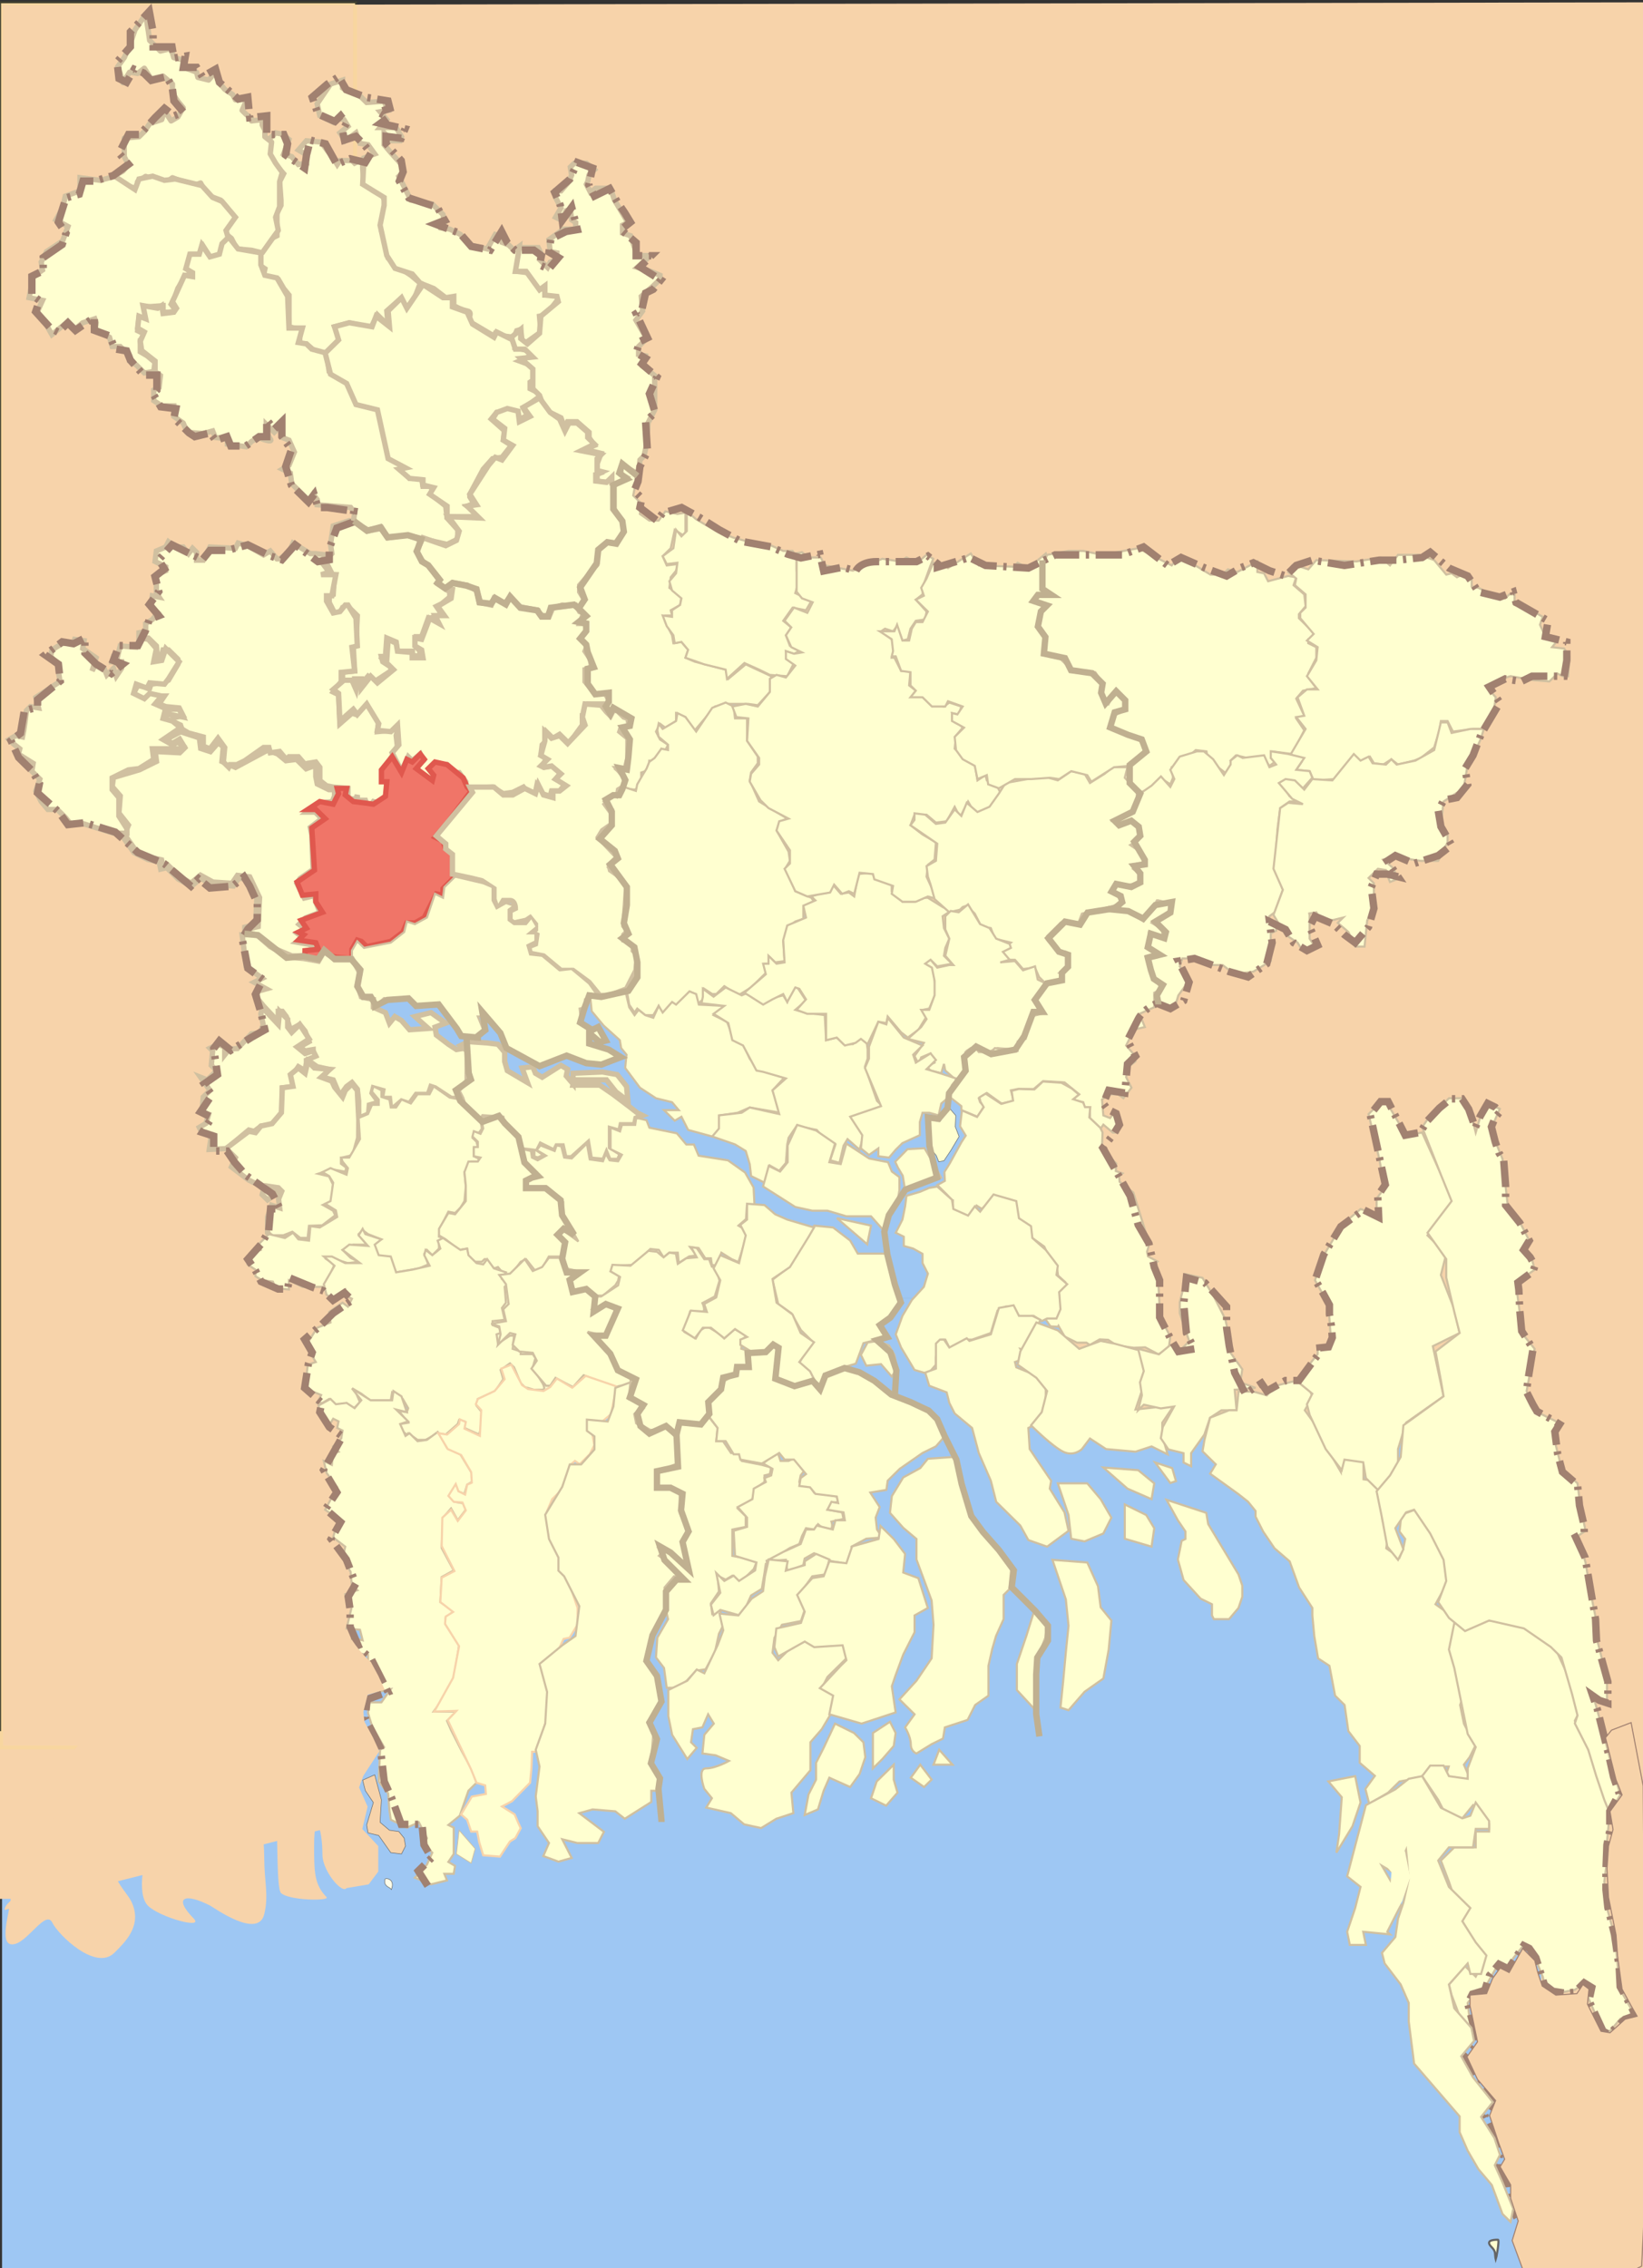 <?xml version="1.0" encoding="utf-8"?>
<!-- Generator: Adobe Illustrator 16.0.0, SVG Export Plug-In . SVG Version: 6.00 Build 0)  -->
<!DOCTYPE svg PUBLIC "-//W3C//DTD SVG 1.1//EN" "http://www.w3.org/Graphics/SVG/1.1/DTD/svg11.dtd">
<svg version="1.1"
	 id="BD__x3C__x3E__District_locator_map" xmlns:dc="http://purl.org/dc/elements/1.1/" xmlns:cc="http://creativecommons.org/ns#" xmlns:rdf="http://www.w3.org/1999/02/22-rdf-syntax-ns#" xmlns:svg="http://www.w3.org/2000/svg"
	 xmlns="http://www.w3.org/2000/svg" xmlns:xlink="http://www.w3.org/1999/xlink" x="0px" y="0px" width="1558.924px"
	 height="2152.232px" viewBox="0 0 1558.924 2152.232" enable-background="new 0 0 1558.924 2152.232" xml:space="preserve">
<rect x="0" y="0" width="1558.924" height="2152.232" fill="#333333" stroke="none"/>
<g id="g5728">
	<polyline id="rect2713_1_" fill="#F7D3AA" points="1554.691,2154.479 19.261,2154.479 19.261,4.873 1568.919,2.221 	"/>
	<polygon id="rect2263" fill="#9EC7F3" points="1049.748,1096.54 775.694,1398.452 287.235,980.977 561.289,679.064 	"/>
	
		<linearGradient id="rect2261_1_" gradientUnits="userSpaceOnUse" x1="-4080" y1="5929.165" x2="-2546.345" y2="5929.165" gradientTransform="matrix(1 0 0 -1 4081.5 7622.158)">
		<stop  offset="0" style="stop-color:#FFFFFF"/>
		<stop  offset="1" style="stop-color:#000000"/>
	</linearGradient>
	
		<rect id="rect2261" x="2" y="1231.733" fill="#9EC7F3" stroke="url(#rect2261_1_)" stroke-opacity="0.063" width="1532.655" height="922.521"/>
	
		<rect id="rect2205" x="450.799" y="1145.491" fill="#FBFED1" stroke="#FFFF00" stroke-width="3.001" stroke-opacity="0.063" width="177.787" height="185.869"/>
	
		<rect id="rect2203" x="524.903" y="417.318" fill="#FBFED1" stroke="#FFFF00" stroke-width="3.001" stroke-opacity="0.063" width="67.143" height="124.285"/>
	
		<rect id="rect2201" x="930.617" y="588.747" fill="#FBFED1" stroke="#FFFF00" stroke-width="3.001" stroke-opacity="0.063" width="162.854" height="307.146"/>
	<rect id="rect2197" x="260.873" y="533.29" fill="#9EC7F3" width="462.344" height="635.202"/>
	<path id="path1881" fill="#FFFFD0" stroke="#646464" stroke-width="2" d="M1419.268,2144.104c-1.313-5.254,0.646-7.354-4-12
		c-6.256-6.256,1.066-7,6-7C1423.104,2125.104,1419.415,2143.735,1419.268,2144.104z"/>
	<path id="path1921" fill="#FEFEE9" stroke="#646464" stroke-width="0.5" d="M371.268,1793.104c0-2.467-7.858-2.563-6-10
		C365.646,1781.595,375.52,1782.476,371.268,1793.104z"/>
	<rect id="rect2269" y="1642.571" fill="#F7D3AA" width="88.344" height="159.143"/>
	
		<rect id="rect2271" x="147.914" y="1658.77" fill="#CA936A" stroke="#FFFF00" stroke-width="3.001" stroke-opacity="0.063" width="88.571" height="137.145"/>
	
		<rect id="rect2265" x="1" y="3.082" fill="#F7D3AA" stroke="#FFFF00" stroke-width="3.663" stroke-opacity="0.063" width="335.906" height="1654.95"/>
	<rect id="rect6157" x="1012.046" y="1168.747" fill="#F7D3AA" width="525.714" height="194.285"/>
	
		<rect id="rect6159" x="1462.381" y="1156.864" fill="#F7D3AA" stroke="#CB9369" stroke-width="3.458" stroke-opacity="0" width="99.543" height="996.688"/>
	<path id="path2259" fill="#F7D3AA" stroke="#CB9369" stroke-width="0.988" stroke-opacity="0" d="M329.586,1723.296
		c0,9.064,0,43.316,0,64.65c0,14.896-23.655-10.679-23.655-28.285c0-26.357-7.885-44.299-7.885-8.082
		c0,25.021,0.214,36.592,11.828,48.49c3.658,3.75-36.162,3.344-43.368-4.041c-3.961-4.063-3.076-53.021-3.938-56.572
		c-4.416-18.104,3.991-40.209,0-56.568c-7.496-30.729-15.771,8.563-15.771,24.246c0,23.515,3.942,34.438,3.942,56.568
		c0,20.896,4.36,34.655,0,52.53c-5.89,24.146-47.862-6.346-51.253-8.082c-24.438-12.521-35.369-7.967-15.771,12.123
		c10.595,10.857-32.771-1.266-43.368-12.123c-11.601-11.893-2.186-47.612,0-56.571c4.841-19.851,0-47.896,0-68.691
		c0-3.803-31.519-8.037-15.771,24.246c8.989,18.426-2.118,46.615-11.827,56.568c-12.959,13.278,6.995,30.502,11.827,40.405
		c11.363,23.293-6.918,39.418-15.77,48.49c-17.916,18.359-53.601-16.938-59.138-28.285c-6.051-12.402-22.356,16.84-35.483,20.203
		c-17.5,4.482-3.942-32.896-3.942-44.449"/>
	<path id="path2172" fill="none" stroke="#000000" d="M40.346,249.917L40.346,249.917z"/>
	<path id="path2170" fill="none" stroke="#000000" d="M345.36,151.058L345.36,151.058z"/>
	<path id="path2173" fill="none" stroke="#000000" d="M351.714,142.298v-7.508h-3.813L351.714,142.298z"/>
	<path id="path3149" fill="none" stroke="#000000" d="M504.223,367.547L504.223,367.547z"/>
	<path id="path3150" fill="none" stroke="#000000" d="M323.754,644.102L323.754,644.102z"/>
	<path id="path3166" fill="none" stroke="#000000" d="M120.411,784.257L120.411,784.257z"/>
	<path id="path3173" fill="none" stroke="#000000" d="M286.898,909.395L286.898,909.395z"/>
	<path id="path3175" fill="none" stroke="#000000" d="M300.878,900.635L300.878,900.635z"/>
	<g id="g5219" transform="matrix(2.542,0,0,2.503,-20.817,-25.226)">
		<g id="g4167">
			<path id="path3168" fill="#FFFFD0" stroke="#D0C0A0" stroke-width="3" d="M54.063,326.435l1.5-3.5l-3.5-4.5l0.5-6.5l-3-3.5l0.5-4
				l10-3l6-3l-0.5-4l9.5,0.5l1.5-1.5l-1.5-2.5l-2.5,1.5l-3.5-2l6.5-3.5l7.5,2.5l0.5,4l3,1l3-3.5l2.5,2l-0.5,5.5l4.5,2l11-6l-0.5-1
				l5.5,2l3,2.5l4-0.5l3.5,3.5l4-1.5v5l0.5,2.5l4,2h2.5v3l-1,2.5l-5.5,0.5l-3,2.5h2l3,3l-4.5,3.5l0.5,2.5l0,0l0.5,13.5l-5,3.5
				l-1,1.5l0,0l2.5,5l4-1l0.5,3l1,2.5l1.5,1.5l-6.5,2.5l-2,2l2.5,2l-3,1.5l2,1.5l-2,1.5l5.5,1l1,2l-4,1l-0.5,2h-5l-7-3l-4.5-4l-2-1
				l-3.5-1v-2l4-1l0.5-10.5l-3.5-7.5l-4-0.5l-2,3l-7.5-0.5l-4.5-2.5l-3.5,3l-4.5-2.5l-4.5-4.5l-2,0.5l-0.5-2.5l-4.5-1l-5-2.5
				L54.063,326.435z"/>
			<g id="g4150">
				<g id="g3158">
					<g id="g3153">
						<path id="path4167" fill="#FFFFD0" stroke="#D0C0A0" stroke-width="2" d="M108.563,62.935l2.5-2.5l2.5,0.5l2.5,2l-2,5.5l3,1
							l2.5,3l3-0.5l-0.5-3.5l-2.5-1.5l3-3.5l5.5,0.5l2.5,3.5l2,2.5l1.5,2.5l1-1.5h4.5l1,1l3-1.5v3.5l0.5,6l3.5,2.5l3.5,2l1,2.5
							l-0.5,3l-1,7.5l1.5,5l1,5.5l4,3.5l4.5,3l3.5,3l-1.5,4l-1.5,3.5l-1.5,2l-3-3.5l-5,4.5l0.5,5.5l-4-4l-2.5,5l-8-2l-5.5,1.5l2,5
							l-2.5,3l-1.5,2.5l-4.5-0.5l-4-3.5h-2.5v-5.5l-4-1v-12l-2-2.5l-2-3.5l-5.5-1.5l0.5-2.5l-1.5-1v-4l-0.5-1.5l2-2.5l-1.5,2.5
							l3-4.5l3-1.5v-8.5l1.5-3v-2l-0.5-7l1.5-3l-5.5-6V62.935z"/>
						<path id="path2169" fill="#FFFFD0" stroke="#D0C0A0" stroke-width="2" stroke-linecap="round" stroke-linejoin="round" d="
							M54.063,41.435l-1-3.5l-1-2.5l2.5-3.5l2-4.5l2-6l4-6l1,6.5l0.5,3.5l4,4l4-1l1,3.5l4,1l0.5,3l4,1.5l0.5,2l4,1l2.5-3l1.5,4
							l2,2.5l3,2l1,2l2.5-1l1.5,1.5l-1.5,3.5l1.5,1.5l2,1.5v1l4-0.5v2l1,2v2.5l2.5,2l-0.5,4.5l2,3.5l2.5,3.5l-1,3.5v5v4.5l-1.5,4
							l1,5l-2.5,3.5l-3.5,5l-4-1l-5.5-0.5l-2-4l-2.5-2l3-5.5l-2-4l-2.5-3l-4-1.5l-2-2l-1.5-3l-2.5,1c0,0-0.625-0.5-2-1
							c-1.375-0.5-3.5-1-3.5-1l-2.5-1l-2.5,2l-4-1l-3.5-1.5l-3,2l-0.5,2.5c0,0-1.625-0.25-3.5-1c-1.875-0.75-4-2-4-2l-1-1.5l3.5-2
							l2-2.5l-1.5-3v-7l5.5-0.5l2-2l2-3l4.5-1.5l1-3.5l2.5,4l2.5-1.5l2-3.5l-2-2.5l-2-3v-3.5l-3.5-3l-4.5,1l-2.5-4l-2.5,2l-3-0.5
							L54.063,41.435z"/>
						<path id="path2192" fill="#FFFFD0" stroke="#D0C0A0" stroke-width="2" d="M27.563,136.935l-2.5-4.5l-3-4l2-4.5l-5-1l1.5-8
							l3.5-2.5l-0.5-3l2-4l6-4l2-5.5l-4.5-2.5l2.5-4.5l1-4.5l5.5-2v-5l7.5,1l5.5-1.5l7.5,5l1.5-4l5.104-1.072l4.396,1.572l4-0.5
							l10,2.5l4,4.5l3.5,1.5l5,6l-3.5,5l1,3.5l-2.5,2.5l-1,4h-3.5l-2.5-4l-1.5,3h-3l-1.5,5.5l2,2l-2.5,0.5l-3,5l-1,3l-1.5,3l2,2.5
							l-3,0.5h-2v-2.5l-6.5,0.5v4h-2.5l-0.5,5l3,1.5l-2,2v4.5l2.5,1.5l3,2.5l-0.5,3.5l-3.5,0.5l-3-3l-2.5-1.5v-2l-3.5-3.5h-3l-1-3.5
							l-5.5-3l0.5-2.5l-0.5-1.5l-4.5,1.5l-3,2.5l-2.5-3L27.563,136.935z"/>
						<path id="path2175" fill="#FFFFD0" stroke="#D0C0A0" stroke-width="2" d="M142.563,64.436l-1.5-4l-4,3l-2-3l3-2.5l-1.5-2.5
							l-2.5-0.5l-1.5,1.5l-5-2.5l-1-4.5l5-7.5l4.5-1.5v3l1.5,1l4.5,1.5l3,3l6.5-0.5l1.5,3.5l-3,0.5l2.5,3l-2.5,3h6l2,3.5l-0.5,1.5
							h-3l-3-3v4.5l2.5,3l4,4.5l0.5,3l-1.5,1.5l4.5,9l8,1.5l4,4l0.5,3l-2,1l0.5,1l3.5,0.5l4,2l3.5,4l6.5,1.5l3-5.5l2,0.5l0.5,2.5
							l2.5,1l2,2l2-1.5l-1,9.5l4,0.5l5.5,6l1-0.5v3h4.5l0.5,1.5l-4.5,6l-2.5,0.5l0.5,6l-5.5,4l-1.5-0.5l-0.5-4.5l-1.5,0.5l-1,2.5
							l-4-0.5l-3-1l-0.5,1l-10-6c0,0,2.5-3,0-3.5s-5-2-5-2v-3.5l-3,0.5l-4.5-3.5l-5-2l-3-3.5l-6.412-2.12l-3.088-4.88l-2.5-11.5
							l1.5-7.5v-3l-8-5l0.5-10l4-1.5l-2.5-3.5L142.563,64.436z"/>
						<path id="path2174" fill="#FFFFD0" stroke="#D0C0A0" stroke-width="2" d="M93.563,99.935l-2.5,2.5l-1,4l-3.5,1l-3-4.5l-1,3.5
							h-3.5l-1.5,5.5l2.5,1.5v1.5l-3-0.5l-4.5,10l1.5,2.5l-1,1.5l-4,0.5l-0.5-3l-1.5,1l-5.5-1l1,5l-2.5-1l-0.5,4.5l2.5,1.5l-1.5,3.5
							l0.5,3.5l5,4v4l2,1.5l-0.5,4.5l-2,1v4l3,2h4.5v4l3.5,2.5l1.5,3.5l6,0.5l3.5-1l1,2.5l4.5,0.5v2l7,1l2-2l2.5-1.5
							c0,0,6,2.5,4.5,0.5c-1.5-2-1.5-5.5-1.5-5.5l3,3l3-3v5l2.5,1l2,4.5l-2,5l-2.5,1.5l3,1.5l0.5,4l6.5,6.5l1.5-2.5l1.5,2v2l12.5,1
							l1.5,2l-0.5,3.5l5.5,3l5-1l2.5,4l7-1l15,3.5l4-2v-3.5l-4-4.5l-0.5-4.5l-5.5-4.5l1-2l-1.5-1h-2.5l-0.5-3h-4.5l-3-3.5l1.5-1
							l-5-3l-3.5-14l-2-5l-7.5-1.5l-3.5-8l-7-4.5l-1-7l-5.5-1.5l-2-2l-3-0.5l1.5-5.5h-5l-0.5-12l-4-7l-4.5-1l-1.5-4v-4.5l-8.5-1.5
							L93.563,99.935z"/>
						<path id="path2176" fill="#FFFFD0" stroke="#D0C0A0" stroke-width="2" d="M175.063,205.935v-4l-6.5-4.5l1.5-2.5l-4-1v-2
							l-5-0.5l-4-3.5l2.5-0.5l-6.5-3.5l-4-18.5l-8-2l-3.5-8l-6-3.5l-2-8l5-5l-1.5-5l5.5-1.5l8.5,1.5l1.5-4l5,4l-0.5-6l5-5l2,4l6-9
							l7.5,5h3.5v3.5l5.5,2l2,4.5l8,5l1-2l6,3l1.5,1.5l-0.5,1.5l4.5,1l1.5,2l-4.5,2l4,1.5l1.5,2v3.5l-1.5,1v2.5l3,1.5l0.5,1.5
							l-2,1.5l-4,3l1.5,2.5l-2.5,1.5l-1.5-2.5l-3-1l-0.5,1.5l-4-0.5l-2,2.5l5,4.5l-0.5,3.5l3,2l-3.5,4.5l-3.5,0.5l-3.5,4l-5,9.5v1
							l1.5,2.5l-2.5,1l5.5,4H175.063z"/>
						<path id="path3151" fill="#FFFFD0" stroke="#D0C0A0" stroke-width="2" d="M207.063,153.436v-3.5l-4.5-4l4.5-0.5l-3-3h-3.5
							l-1.5-4.5l3.5-3v3.5l2.5,2l4.5-4l0.5-6.5l6.5-5.5l-0.5-2l-4.5-0.5v-3.5l-2,1.5l-5-7h-4l1.5-9h7l1,2l-0.5,2.5l3,3l1-2l2.5-1
							v-2.5l-2.5-0.5l-0.5-4.5l5.5-4h4.5v-2.5l-1.5-1l-0.5-4l-1.5,0.5l-1,2l-1,1.5l-2-1l2-3.5l-1-2l-1-2v-2.5h2l3-3.5l1-2.5l-0.5-3
							l1.5-1.5h4.5l3,2.5l-2,2l-0.5,2.5l-0.5,1l1.5,3l2-1.5h5.5l1.5,4.5l5,8.5l-2,1v3l3,1l2.5,7.5h5l-5,4.5l5,1.5l3.5,1.5v1.5
							l-2.5,2.5l-4.5,4l0.5,5.5l-2.5,3.5l2,3.5l2,3.5l-3,3v3l2.5,0.5l-1,4l4.5,3.5v13l-2.5,5l-0.5,8l-1,4.5l-1.5,1.5l-0.5,5.5
							l-2.5-1.5l-3.5-2v3l2,1.5l-4.5,3.5l-2-0.5v-2l-1,1l-4-0.5v-2.5l2-1l-2-0.5v-2.5l1.5-4l-6-1.5l3.5-1.5l-2-3v-2l-4.5-4h-3.5
							l-1,2.5l-1.5-4l-6-3l-2-5.5l-2.5-2.5V153.436z"/>
						<path id="path2177" fill="#FFFFD0" stroke="#D0C0A0" stroke-width="2" d="M166.063,213.936l8.5,3l4-2l1-3.5l-4-5.5l11.5,0.5
							l-4.5-4.5l3.5-0.5l-2.5-4l7-11l2.5-3l2.5,1l4-5.5l-3.5-2l0.5-4.5l-4.5-3.5l1.5-2.5l4-1.5l4,1l0.5,4l4-2l-2.5-3.5l6-3.5l4,5.5
							l3.5,2.5l2,4.5l1.5-3h3l4,3.5v2l2.5,2.5l-5,2.5l7.5,1.5l-1.5,1.5v4.5l1,1l-1.5,0.5v2.5l4,0.5l2-2v2.5l1.5,1v8l2.5,5.5l0.5,3.5
							l-3.5,5l-2.5-0.5l-3.5,3l-0.5,4.5l-3.5,5l-3,3.5v2.5l1.5,2.5l2,0.5l-2.5,1.5l-1,3l-1-2l-5.5-0.5l-4.5,1.5l-1,2.5h-2.5l-1-2
							l-7.5-1.5l-2-2.5l-1.5-0.5l-1.5,2l-2.5-1.5l-1.5-0.5l-1,2l-4-0.5l-1.5-5h-2l-1.5-1.5l-5.5-0.5l-2,2.5l-3-2.5v-1.5l-4-5.5h-1.5
							l-2-2.5l-1-2.5L166.063,213.936z"/>
						<path id="path3152" fill="#FFFFD0" stroke="#D0C0A0" stroke-width="2" d="M140.563,264.436l-0.5-9l1-1l0.5-11l-3-3h-2.5l-1,2
							h-2l-2-4v-2.5l1.5-0.5l0.5-7.5l-3-0.5l1.5-1l-2-4l2.5-2.5l-0.5-3.5l1-7l6-2l2,0.5l4.5,3.5l5.5-1l2.5,3.5l7-1l5.5,2l-2,4l2.5,4
							l2.5,2l3.5,5l-0.5,1.5l4.5,3v2l-3,2.5l-2,1l2,3l-3,1l1,2l-3-1.5l-2.5,7h-2v4l1.5,1.5l-0.5,2l-2.5-0.5v-1.5h-5.5l-0.5-3.5
							l-3.5-1.5l-0.5,7h-1.5l0.5,2l3,2v1.5l-4.5,3l-1.5,1l-2.5-2l-2.5,3v-2h-2.5v2l-1-1.5h-3.5v-3L140.563,264.436z"/>
						<path id="path2179" fill="#FFFFD0" stroke="#D0C0A0" stroke-width="2" d="M135.563,268.435v-3.5l5-0.5l-1-9l2-0.5l-0.5-10.5
							l-3-5h-1l-2,2.5l-2.5,0.5l-2.5-4.5v-2h2l1.5-8h-5.5l3-1l-3-4l2-2.5l-4-0.5h-2l-6.5-4l-1.5,3.5l-3.5,2.5h-1l-2.5-3l-2.5,1.5
							l-6-3.5l-3.5-1l-1,2l-9.5-0.5l-2.5,5h-2.5v-3l-1.5-1.5l-1.5,2l-2-2.5h-3l-2.5-2l-1,2l-3.5,1.5l0,0l-0.5,4l4,2v1.5l-3.5,1.5v7
							l1,1.5l-2.5-0.5l-0.5,4.5l2.5,2l-2,2.5l-2.5,1.5v3l-2.5,0.5v2h3.5l3,3l0.5,5.5h1.5v-2l0.5-2h2l3.5,3.5v2l-3.5,6l-2.5,1l-4,0.5
							l-0.5,1.5l-4.5-1l-1.5,3l3.5,2l2-1h6l-2,3l2.5,1l5,0.5l1.5,3l-2.5,0.5l-2.5-1h-2l-0.5,1.5l3.5,1l3,1.5l0.5,1.5l2.5,1.5
							l5.5,1.5v3.5l2.5,1l3-4l2.5,3.5l-0.5,5.5l2,2l0.5-1h2.5l3-1.5l7-5h2l0.5,2l3.5-0.5l0,0l2.5,3l1-1h3.5l3,3.5l0.5-1l3-0.5l1.5,2
							v5l2.5,2l2.5,0.5l5.5,0.5v3l1,1h2l0.5-1.5v2h3l1,3l2-2.5l1.5,0.5l3.5-3v-5l-1.5-1v-3.5l4-6l1.5-2.5l-0.5-4.5l1-4l-2.5,2
							l-5.5,0.5l0.5-4.5l-3.5-6h-1l-4,4l-1.5-0.5l-4.5,4l-0.5-11l-2-1L135.563,268.435z"/>
						<path id="path2180" fill="#FFFFD0" stroke="#D0C0A0" stroke-width="2" d="M75.563,285.936l-3-2.5l-3.5-1l0.5-2l7,1.5l-1.5-3
							h-4.5l-4.5-2l2.5-3l-4.5-1l-2,2l-4-2l1-3.5l4,1.5l1-2l5.5,0.5l1.5-2l4-6.5l-5-5l-1.5,4.5l-3,0.5l1-5l-3-3.5l-3-0.5l-1.5,3.5
							l-6-0.5l-1,4h-1.5l-0.5,2h3.5v2.5l-2,3l-1-3l0,0l-2.5,2.5l-1-2.5l-3-2l-1.5,3l1.5-5l-5-3.5l0.5-3l-3.5-0.5l-0.5,1.5h-4l-4,2.5
							l-0.5,2.5l2.5,2.5l1,7l-9,6l1,4l-3-0.5l-1.5,1.5l-0.5,4l-0.5,3.5l-0.5,2.5l-2.5-0.5l-2.5,1.5l1.5,1.5l2.5,2l-0.5,2l5.5,3.5
							l-0.5,3l3,3l-1.5,4.5l2,4l2.5,3h3.5l3,3l2,2.5l3.5-0.5l12.5,4h5v-2.5h-0.5l-2.5-4v-7l-2.5-3v-4.5l6-3l4-0.5l0,0l5.5-3.5
							l-0.5-4h10.5l1-1l-2-1.5l-2,1l-3.5-2L75.563,285.936z"/>
					</g>
					<path id="path2184" fill="#FFFFD0" stroke="#D0C0A0" stroke-width="2" d="M135.063,283.436l-0.5-10.5l-2-1.5l4-3.5h3l1.5,3.5
						l0.5-3.5h1.5v3l3.5-4.5l2.5,2.5l6-5l-5-5l2.5,1l0.5-7.5l3,1.5l0.5,3l5.5,0.5v2h4l-0.5-3l-2.5-1.5v-3l2.5,0.5l3-8l3.5,2l-1.5-3
						h3.5l-2.5-3.5l5-3l0.5-3.5l-2-0.5l2-2l5.5,1l3.5,2l1,4.5l4.5,1l1-2.5l4.5,2.5l1.5-3l4,4l6,1l2.5,2.5h2l1.5-3.5l8.5-1l1.5,2.5
						l1.5,0.5l-1.5,4h2l1,3.5l-2,3l2,1.5l-1,2.5l2,3l0.5,3.5l-2.5,0.5v4.5l4,4.5h3.5l1.5,2.5l-1,1.5h-7l-1,1.5v3h-1v3.5l-5,7
						l-3.5-3.5l-2.5,1.5l-2-2v2.5l-2,2l-0.5,4l2,1l-1,2.5l0.5,1l3-0.5l3,2.5l-2,2.5l3.5,2l-2,2.5h-3l-0.5,2l-3-1l-2-3l-0.5,2.5h-3
						l-1.5-2l-4,2l-3.5,0.5l-4-2.5l-10,0.5v-2.5l-2.5-3.5h-1.5l-3-3l-4-0.5l-2,1.5l1,4l-0.5,1.5l-5.5-4.5v-2l2-1.5l-1-2.5l-3,2.5
						l-1.5-1.5l-2.5,5.5l-3.5-7l2.5-3l-0.5-7.5l-2.5,2.5l-5-0.5l0.5-2.5l-4.5-7.5l-3.5,4l-1.5-2L135.063,283.436z"/>
				</g>
				<path id="path3179" fill="#F07568" stroke="#E0584E" stroke-width="2" d="M122.063,372.935v-2.5l5-0.5l-1-2.5l-6.5-1l2-2l-2-1
					l3-1.5l-2-3l8-3l-2.5-4v-3l-5,0.5l-2-5l6.5-4.5l-1-16l5-3.5l-3.5-3.5h-3l4.5-3l5,1l2-4l-0.5-2h3.5l-0.5,2.5l3,2.5l4,0.5l3.5,0.5
					l4.5-3l0.5-5.5h-2v-4.5l4-5l3.5,6l2-5l2,1l3-3l1.5,2l-3,3.5l6,4.5l0.5-2l-2-2.5l2.5-2.5l4.5,1l3,2.5l3,2.5l1.5,3.5l1.5,1.5
					l-8.5,11.5l-5,6l3,1.5l1,3l2.5,1.5l0.5,9.5l-4,4v2.5l-2.5-0.5l-4.5,9l-3.5,2h-3l-1.5,3.5l-4.5,3.5l-9,2l-2-2l-1.5-0.5l-2,3.5
					v3.5l-6-0.5l-5-1.5l-2,2.5L122.063,372.935z"/>
			</g>
		</g>
		<path id="path4248" fill="#FFFFD0" stroke="#D0C0A0" stroke-width="2" d="M177.063,341.436v-7.5l-2.5-2v-2l-3.5-3l13.5-16.5l-1-2
			h9l3.5,3h3.5l4.5-2.5l4,2l1-3.5l2,4l3.5,1v-2.5h2.5l2.5-2l-4-2.5l2-2l-3.5-3l-3,0.5l-1-0.5l2.5-2.5l-2.5-1.5l1.5-5.5v-3.5l2.5,2.5
			l3-1l3,3l6.5-7l-1-3l1-5l6,0.5l2,2.5l1.5,1.5l1-2h1.5l2.5,2.5l1.5,0.5l0.5,3l-3,0.5l-0.5,1.5l3,2.5v7.5l-1,4h-3l2.5,3l0.5,3.5
			l-2.5,1.5l-0.5,3l-2-0.5l-2.5,3l2.5,3.5v4l-3.5,2.5l-1.5,2.5l7,7.5l-3,3l0.5,2l3.5,2.5l2.5,4l-1,14.5l1.5,2l-1.5,1.5v2l1.5,0.5
			l2,2v1.5l1.5,1.5l-0.5,6l-3.5,7l-6.5,2.5h-3.5l-4-5l-6-4.5h-4.5l-6.5-5.5l-5-1l-0.5-2.5l2.5-1l0.5-3.5l-2-1l1.5-1v-2l-2-2.5
			l-1.5,1l-4.5,1l-1.5-1v-3.5l2-1c0,0,0-3-2-3c-2,0-2.5,0-2.5,0l-1.5,2.5h-1l-1-3v-4l-4.5-3l-4-1L177.063,341.436z"/>
	</g>
	<path id="path5240" fill="#FFFFD0" stroke="#D0C0A0" stroke-width="2" d="M333.922,910.646v-8.762l5.083-8.76l6.354,6.257
		l25.417-5.006l12.709-10.015l2.542-10.014l7.625,2.504l11.438-6.259l7.625-22.521l7.626,3.757l1.271-10.014l10.167-10.014
		l26.688,6.259l8.896,3.755v12.518l3.813,7.509l8.896-5.006l7.626,2.503l-5.084,3.754v10.014l5.084,3.755h11.438l5.084-6.259
		l5.083,8.761l-7.625,6.258h6.354v7.512l-7.626,3.755l2.542,8.762l11.438,1.252l16.521,13.768l11.438-1.25l16.521,13.768
		l8.896,12.514l-12.709,2.503v7.511l-5.083,1.25l1.271,11.268l6.354,7.509l10.167-2.502l5.084,15.019h-5.084l-10.167-11.265
		l3.813,15.021l15.251,2.502l11.438,7.512l-11.438,3.754l-6.354,3.755l-15.251-1.252l-15.25-6.257l-17.793,5.006l-11.438,5.005
		l-30.503-18.771l-5.084-12.516l-15.25-16.271h-6.354l5.083,12.516l-6.354,7.509L438.132,982l-8.896-12.514l-12.709-13.771
		l-5.082-2.504h-17.792l-7.625-5.007h-13.98l-7.625-1.251l-10.167,8.762v-6.259l-10.167-3.755l-5.083-10.013l2.542-16.271
		L333.922,910.646L333.922,910.646z"/>
	<path id="path4161" fill="none" stroke="#000000" d="M572.85,1029.528L572.85,1029.528z"/>
	<g id="g7076" transform="matrix(2.542,0,0,2.503,-20.817,-25.226)">
		<path id="path3188" fill="#FFFFD0" stroke="#D0C0A0" stroke-width="2" d="M98.563,364.436h5.5l5,4.5l7,4l5.5,0.5l5.5,1l2-3.5
			l4,2.5h6.5l3,5.5l-1,4.5l1.5,4.5l2,0.5l2.5,0.5v3l4.5,2l1.5,4l2-2.5l2.5,1.5l3,3.5l7-0.5l-5-4.5l6-1.5l5.5,4l-4,1.5l0.5,3l4.5,3.5
			l3,2l3-0.5l2,1l-0.5,4.5l-0.5,7l-3.5,4l1,2.5h-3.5l-6-4l-1.5-0.5l-1,3h-4.5l-2.5,3.5l-3-1l-4,3.5l-0.5-4.5h-3l0.5-3l-3.5-1l-0.5,2
			l2.5,3.5l-3.5,1l-0.293,3.384l-3.707,1.616v-6.5l-0.5-4.5l-2-2.5l-2,1.5l-2.5,3.5l-2.5-6l-4-1l2.5-3l-4.5-1l-3.5-2.5l2-2v-2
			l-3,0.5l-2-1.5l3.5-2l-1.5-4l-2-2.5l-3.5,2l-1.5-5l-1.5-2h-1.5v4l-5.5-6l-2-2.5l-0.5-3l3.5-1l-4.5-2.5l3-1.5l-6-4.5
			L98.563,364.436z"/>
		<path id="path4163" fill="#FFFFD0" stroke="#D0C0A0" stroke-width="2" d="M182.563,414.936v-6.5l-2.5-2l3-1.5l7,0.5l4,0.5l2.5,3
			v3.5l1,3.5l7.5,4.5l-2-5.5l4-0.5l1,2.5l2.5,1.5l7-4.5l2.5,1.5l-0.5,2.5l2.5,3v-4l11-0.5l5.5,1l3.5,4.5l0.5,5.5l-4.5-3.5l-3.5-4.5
			h-12l-0.5,2h10l5,3.5l6.5,5l2.5,2l2,1l-2.5,1l-0.5,2.5h-5l-0.5,2.5l-3.5-1v7l4,2.5l-1,2.5h-3.5l-1-2.5l-1,2.5l-5-0.499l-1-6
			l-6,5.5h-2.5l-1-4.5h-2l-1,2l-5-2.5l-1,2l3,1.999l-3,1.501l-2-0.5v-2.5l-4-0.499l-2-5.5l-5-3.5l-0.5-3l-7-0.5l-1,1.5l-6-5.5l-1-3
			l-1.5-3l3.5-3.5V414.936z"/>
		<path id="path5134" fill="#FFFFD0" stroke="#D0C0A0" stroke-width="2" d="M106.063,391.936l6,6.5l0.5-5l3,3v3l1.5,2l3-3l3.5,5.5
			l-4.5,3l3,2.5l3-1l1,2l-3.5,1.5v1l-0.5,3l-2.5-1.5l-2,3l0.5,4.5l-4.5,0.5l0.125,9.5l-4.125,4.375l-3.875,0.625l-2.625,2l-2-0.5
			l-6.5,5.5l-1,1.5l-7.25,0.375l0.75-5.375l-3.5-1l-1-2l2.5-1.5l1-3.5l-2.5-1l0.5-5.5l2.5-2.5l-3.5-5l2.5,1l3-3v-1l-1.5-1.5l0.5-5.5
			l-1-1l3-1.5l2.5,1v3l1.726-2.205l3.024-0.17l5.25-5.625l3.25-0.375l1.125-3l-0.875-4.125L106.063,391.936z"/>
		<path id="path6105" fill="#FFFFD0" stroke="#D0C0A0" stroke-width="2" d="M92.563,445.436l8.5-6.5l2.5,0.5l2-2.5l4.177-0.914
			l3.47-4.147l0.353-9.439l3.97-0.561l-0.97-4.439l3-2.5l2.5,2l1.03-4.531l2.47,2.53l5.768,0.5l-3.268,3.001l4,1.5l1.061,2.323
			l2.939,3.677l1-2.5l2.5-2.5l2,2.5l0.561,11.353l-0.061,6.647l-1.5,5.5l-1.291,1.739l-3.209,0.762v1.5l2,1.5l-0.5,2.5l-5.5-1l-3,1
			l2.341,0.574l1.659,3.427l-0.5,7l-2.5,1l2.912,1.674l1.088,2.326l-5.384,4.207l-4.616,0.177l-0.5,4.616h-3.5l-2.853-2.263
			l-3.147,1.263h-4.5l-1.5-1.5v-6l1.5-4.5l3,1l-0.384-3.323l1.177-2.97l-1.293-1.324l-2.5-0.384l2.177,2.146l-3.677,2.854l-2-1.999
			l0.5-2l-1.738-1.616l-3.787-1.899l-6.475-4.985l1.5-3.5L92.563,445.436z"/>
	</g>
	<path id="path7082" fill="#FFFFD0" stroke="#D0C0A0" stroke-width="2" d="M255.126,1170.935l15.25,3.755l7.625-5.005l5.083,6.257
		l10.167,1.252l1.271-13.769l8.896,1.252l16.521-10.012l-1.271-6.262l-10.167-6.256l5.083-2.502l2.542-17.521l-3.813-6.262
		l-6.354-3.754l7.625-3.754l15.251,6.256l1.271-6.256l-5.082-6.261l-1.271-3.754h7.625l10.167-17.521l-1.271-20.021l8.896-3.754
		l3.813-8.762h6.354v-5.008l-6.354-7.511l1.271-5.006l7.625,3.755v6.258l7.625,2.502l1.271,7.515h5.085l5.083-7.515l8.896,3.76
		l6.354-8.765h11.438l3.813-7.51l15.251,10.669l10.167,1.845l1.271,5.011l17.793,15.019l1.271,7.509l-2.542,3.756h-3.813
		l-2.542,5.007l3.813,3.758l1.271,5.004l-3.813,1.252v7.508l5.083,2.504l-1.271,2.502h-6.354l-6.354,10.017l1.271,13.768
		l-1.271,13.766l-3.813,6.261l-5.084,5.008l-6.354-1.252l-7.625,15.018l-1.271,8.763l5.083,1.25l-5.083,3.754v6.26l-6.355,6.258
		l-5.083-5.006l-2.542,3.754l3.813,10.015l-8.896,3.756l-21.604,3.754l-6.354-15.019H359.34l-5.084-11.266l7.625-5.006
		l-12.709-5.008l-5.083-3.754l-3.813,3.754l7.625,10.014h-12.709l-10.166,5.006l7.625,7.512l7.625,3.755l-10.168,1.252
		l-16.521-5.007l-3.813,1.252l7.625,5.005l-3.813,8.76l-3.813,6.258l-1.271,6.258h-21.606l-12.708-6.258v8.765l-12.709-1.252
		l-2.542-6.261l-10.167-1.252l-6.354-3.754v-6.258l-7.625-5.006v-6.256l2.542-5.007l10.167-2.502l-1.271-6.262L255.126,1170.935
		L255.126,1170.935z"/>
	<path id="path8053" fill="#FFFFD0" stroke="#D0C0A0" stroke-width="2" d="M422.884,1175.939l-6.354-3.756v-6.258l8.896-15.02
		l6.354,1.25l10.167-12.517v-15.016l-1.271-12.521l3.813-10.012h8.896l2.542-3.754l-6.354-1.252v-8.76h3.813v-5.01l-5.084-5.008
		l1.271-5.005l6.354,2.503l2.541-5.006l-1.271-7.509l1.271-3.754l16.522,1.252l2.541,6.257l12.709,10.011l3.813,12.517l5.083,6.26
		v8.76l5.084,6.258l5.083,2.502v5.007h-6.354l-5.083,3.757l1.271,3.757H518.2l10.167,6.258l2.542,8.76h3.813v13.767l8.896,13.771
		l2.542,7.508l-11.438-7.508l-5.083,5.004l6.354,2.504v16.271h-15.251l-6.354,11.266l-6.354,2.504l-8.896-11.264l-5.083,2.504
		l-7.626,10.01l-5.083,2.505h-2.542l-6.354-7.509l-3.813,1.25l-7.626-8.76h-1.271l-2.542,2.504h-6.354l-6.354-5.008l-1.271-7.511
		l-7.625,1.25L422.884,1175.939L422.884,1175.939z"/>
	<path id="path2204" fill="#FFFFD0" stroke="#D0C0A0" stroke-width="2" d="M307.233,1218.487l10.167-17.521l-10.167-8.76h7.625
		l12.709,6.258h13.979l-16.521-12.52l6.354-5.004l17.792,1.25l-8.896-10.013l3.813-6.258l2.542,5.006l15.25,5.006l-6.354,5.008
		l3.813,10.015l11.438,1.252l5.084,15.016l15.25-2.502l16.521-3.754l-5.083-10.016l1.271-5.006l6.354,5.006l7.625-6.256
		l-2.542-7.513l5.084-2.502l16.521,11.265l6.354-1.25l1.271,6.256l7.626,7.51l6.354,1.252l3.813-5.008l6.354,8.764l11.438,3.754
		l-3.813,6.26l6.354,3.755l-3.813,3.754l1.271,15.018l-3.813,5.01l2.542,11.265l-11.438,1.252v3.754l6.354,2.502l1.271,5.006
		l-3.813,1.252l1.271,8.762l11.438-7.512h3.813l-1.271,12.519l7.626,2.504v2.502h11.438l2.542,3.755l-2.542,8.761l7.625,12.518
		c0,0,6.354,8.761,1.271,8.761c-5.084,0-7.626,0-7.626,0l-8.896-2.502l-3.813-3.755l-6.354-15.021l-3.813-3.754l-8.896,6.258
		l2.541,8.76l-7.625,11.267l-16.521,7.51l-1.271,6.258l5.083,6.256l-1.271,16.271l-1.271,5.006l-13.979-6.26v-6.256l-5.084-1.252
		l-1.271,3.754l-11.438,10.014l-7.625-1.252l-11.438,6.258h-7.625l0,0l-8.896-6.258l-1.271,1.252l-5.083-3.754l-1.271-6.26
		l7.625-1.252l-8.896-11.262l7.625,1.25l1.271-3.757l-5.083-8.76l-10.167-6.258l-1.271,7.508h-19.699l-8.261-6.256l-6.354-3.754l0,0
		l5.083,11.887l-5.083,5.008l-19.063-2.504l-5.084-5.631l-6.354,3.754h-5.083l3.813-7.508l-15.251-6.26l2.542-22.523l7.625-2.502
		l-3.813-6.258v-6.258l-5.083-3.754l10.167-16.271l12.709-5.006l-1.271-10.012l12.709-8.761l5.084,3.755l3.813-7.513l-5.083-2.502
		l-1.271-6.258l-11.438,8.762l-6.354-3.756L307.233,1218.487L307.233,1218.487z"/>
	<path id="path2205" fill="#FFFFD0" stroke="#D0C0A0" stroke-width="2" d="M480.074,1218.487l-6.354-8.761l10.167-1.252
		l10.168-10.014l3.813-3.754l7.625,11.266l8.896-3.756l6.354-8.76h13.979l3.813,10.01h10.168l1.271,2.506l-8.896,10.011l3.813,7.51
		h13.98l6.354,7.512v5.006l-3.813,6.257l3.813,1.252l8.896-6.259l10.167,1.252l-1.271,8.761l-3.813,8.762l-5.084,10.016h-6.354
		l-10.166-2.506l16.521,13.768l5.084,7.511l5.084,12.516l13.979,8.762v6.259l-3.813,1.252l-11.438,2.502l-29.229-11.267
		l-10.167,11.267l-16.521-8.763l-5.084,7.511h-3.813l-13.979-16.271l5.082-7.508l-3.813-7.509l-12.709-1.252l-6.354-6.258
		l2.541-10.014l-5.084-1.252l-11.438,11.266l2.542-10.014l-1.271-7.51l-7.625-2.504l13.979-2.502l-2.542-11.265l5.084-5.006
		L480.074,1218.487L480.074,1218.487z"/>
	<path id="path2206" fill="#FFFFD0" stroke="#D0C0A0" stroke-width="2" d="M333.922,1317.345l8.896,11.265l-6.354,7.51l-7.625-5.006
		l-10.167,1.252l-5.083-5.006l-11.438,6.256l2.542,10.012l7.625,8.764l3.813-6.26l5.083,2.506l-1.271,6.256l5.083,2.505l-1.271,7.51
		l-7.625,7.508l5.083,5.01l-5.083,1.25l-1.271,11.267l-7.625-3.755l2.542,11.263l10.167,13.768l-11.438,21.271l12.709,8.76
		l-2.542,7.51l-2.542,10.015l11.438,8.762l-2.542,11.262l7.625,12.518l1.271,13.769l5.083,3.754l-11.438,3.756l1.271,7.508
		l5.083,3.754l-5.083,21.273l12.708,1.252l2.542,10.012l-10.167-2.504v6.258l7.625,8.763l7.625,1.252v11.264l8.896,7.51
		l1.271,16.271l11.438-2.506l-8.896,12.521h-11.438l-1.271,10.01l3.813,12.517l11.438,20.021l-3.813,2.502l-1.271,30.033
		l8.896,11.262l1.271,16.271l1.271,8.765l15.251,7.508l11.438-5.006l7.625,15.018l-2.542,6.263l7.625,7.508l-5.083,11.264
		l-11.438,12.516l15.25,6.261l15.251-3.756l-2.542-6.259h8.896l1.271-7.512l-6.354-3.754l5.084-7.51v-25.025l-5.084-2.504
		l10.809-8.76l8.262-23.775l7.626-7.508l-3.813-11.266l-10.166-18.771l-10.168-20.021l-3.813-8.762l8.896-8.76H411.45l12.709-17.521
		l6.354-13.77l5.084-31.282l-12.709-20.021v-6.258l7.625-6.261l-12.709-8.762l1.271-23.771l11.438-6.263l-11.438-21.27l1.271-28.783
		l7.625-8.758l6.354,11.262l7.625-10.012l-2.541-6.256l-7.626-1.252l-5.083-5.006l5.083-10.017l2.542,5.006l6.354,2.509l2.543-8.767
		l6.354-3.754l-1.271-6.258l-11.438-18.771l-12.709-6.26l-6.354-11.264l-2.543-3.756l-10.166,7.51l-8.896,1.25l-7.625-7.508
		l-3.813,2.504l-5.084-11.267l7.625-2.502l-11.438-11.266l10.167,2.504l-5.083-15.021l-7.625-5.006l-1.271,8.763h-20.337
		L333.922,1317.345L333.922,1317.345z"/>
	<path id="path2208" fill="#F7D3AA" stroke="#646464" stroke-width="0.5" d="M355.527,1684.001l-11.438,5.006l2.542,10.012
		l7.625,11.265l-6.354,21.271l1.271,7.511l10.167,2.502l11.438,16.27l10.167,1.252l3.813-7.508l-1.271-7.512l-5.084-6.257
		l-8.896-1.252l-8.896-7.508l1.271-21.271L355.527,1684.001L355.527,1684.001z"/>
	<path id="path3186" fill="#FFFFD0" stroke="#F7D3AA" stroke-width="2" d="M447.667,1406.819l-4.448,1.877l-1.899,9.387
		l-6.354-3.129l-2.542-6.884l-6.988,11.263l5.089,5.633l8.261,0.625l3.177,7.512l-7.625,10.013l-6.354-10.638l-8.268,7.509
		l-0.636,26.903l12.073,23.773l-12.073,6.256l-1.271,23.147l12.071,9.39l-6.989,4.379l-0.636,6.887l13.345,21.271l-5.72,30.032
		l-17.792,31.91l20.971-0.625l-8.263,8.761l22.241,46.928l5.083,12.52l8.261,2.502l0.637,8.135l-13.346,2.502l-10.167,16.896
		l5.722,5.006l3.813,11.262h5.719l1.906,10.014l3.813,12.519l15.892,1.252l9.528-14.396l5.084-3.13l5.086-9.385l-2.541-5.633
		l-3.185-7.511l-12.069-7.512l9.527-5.006l17.157-17.52l1.271-13.771l0.64-15.643h5.084l8.896-32.535l0.641-25.652l-5.725-23.771
		l17.157-16.896l3.813-8.135l5.72-1.25l7.626-12.516v-15.646l-11.438-33.162l-6.354-3.129v-15.016l-8.896-18.771l-2.541-21.271
		l5.083-11.896l10.168-10.01l6.354-21.896l5.084-4.381l4.447,3.129l9.528-9.391l4.445-8.76l-1.905-10.01l-3.813-3.757v-8.136
		l13.345-0.627l8.262-6.884l5.084-26.278l-29.229-10.013l-12.709,11.266l-14.615-8.762l-6.354,8.137l-6.354,3.757l-14.612-1.877
		l-5.722-3.757l-10.167-19.396l-9.532,3.754l3.184,10.013l-9.531,11.268l-15.887,7.51l-1.905,5.004l5.083,5.635l-1.271,24.398
		l-14.609-6.883l1.271-6.259l-5.719-2.505l-0.636,4.382l-11.438,10.013l-8.261-1.25l8.896,15.016l12.709,5.635l9.528,16.271
		L447.667,1406.819L447.667,1406.819z"/>
	<path id="path4157" fill="#FFFFD0" stroke="#D0C0A0" stroke-width="0.75" d="M435.593,1736.56l-2.541,22.521l13.979,8.762
		l3.813-13.77L435.593,1736.56L435.593,1736.56z"/>
	<path id="path5128" fill="#FFFFD0" stroke="#D0C0A0" stroke-width="2" d="M495.735,1090.347l8.088,1.771l0.896,6.191l5.396,2.653
		l8.088-4.424l-8.986-5.313l3.601-4.425l13.479,5.313l1.797-5.313l4.493,0.886l2.696,10.616l7.188,0.886l14.382-14.15l2.692,15.041
		l12.581,1.771l2.696-7.077l3.595,6.191l8.088,0.886l3.595-6.189l-10.777-5.313v-20.354l8.979,3.537l1.798-6.189h12.581l0.898-6.192
		h2.69l7.188,1.771l2.695,7.079l26.063,5.311l8.986,10.618h7.188l4.492,10.617l27.858,4.424l16.176,11.504l8.088,14.158
		l0.897,16.813h-7.188l-0.896,13.271l-7.188,6.191l9.886,6.191l-4.492,11.507l-5.396,16.813l-6.29-2.652l-9.886-6.19l-4.493,12.389
		l-4.493-0.887l-0.896-6.188h-5.396l-6.291-9.73l-8.089-0.886l6.29,7.964l-7.188,0.885l-9.89,6.192l-0.896-9.731h-8.089
		l-5.396,4.424l-4.49-7.078l-8.09-0.885l-15.273,15.041l-20.67,0.887l-1.799,5.313l8.09,4.425l-0.896,4.424l-2.693,4.428
		l-11.686,9.729h-8.986l-4.49-5.312H545.16l-4.493-7.966l8.987-9.729l-11.686-2.653l-2.693-9.731v-16.813l-6.291-4.427l5.394-5.313
		l14.377,10.619l-5.392-9.731l-9.889-15.043l0.896-12.39h-2.692l-4.493-7.966l-7.188-6.189l-21.564-0.888l-0.896-3.539l5.395-4.427
		h6.287l0.899-3.538l-9.889-8.849L495.735,1090.347L495.735,1090.347z"/>
	<path id="path6099" fill="#FFFFD0" stroke="#D0C0A0" stroke-width="2" d="M598.182,1312.448l0.898-5.313l-12.581-7.078
		l-6.291-15.928l-17.973-17.697l12.581,0.888l7.188-17.697l1.797-9.729l-8.979-3.539l-10.784,7.966l-1.797-1.771l2.689-7.965v-4.424
		h5.396l16.176-10.617l1.797-7.965l-8.98-5.313l1.798-6.19l17.071,0.887l17.071-14.156l8.088,0.888l6.291,5.313l5.396-4.428
		l6.291,0.887l1.797,9.732l8.088-5.312l9.886-0.889l-5.393-9.729l5.393,0.887l7.188,10.619h4.493l2.69,7.076h3.601l3.595,13.271
		l-4.493,15.043l-11.683,6.189c0,0,3.595,7.967,0,7.967c-3.602,0-11.688,0-11.688,0l-5.392,19.467l10.781,6.191l4.492-7.964
		l6.291-3.538l11.686,7.077l4.493,4.427l9.886-8.851l11.683,6.191l-4.491,3.539l-0.896,8.852l11.684,3.537l-4.488,1.771v11.505
		h-9.891l-3.595,7.965l-10.784,4.424v7.965l-3.595,0.887v4.429l-7.188,5.309l-3.596,14.158l-3.595,5.311l-0.897,3.539l-8.98,1.771
		h-12.587l-1.8,9.729h-2.693l-9.886-6.192l-14.38,0.889l-12.582-7.078l-1.799-6.191l8.09-7.08l-13.479-8.852L598.182,1312.448
		L598.182,1312.448z"/>
	<path id="path7070" fill="#FFFFD0" stroke="#D0C0A0" stroke-width="2" d="M583.805,1316.872l14.379-5.312l-1.799,15.931
		l14.379,5.313l-8.979,8.85l1.797,8.853l12.581,8.85l16.176-5.313l10.784,12.393l1.797,24.771l-12.581,5.313l-7.188,3.541
		l-1.803,12.389h17.979l3.595,3.537v19.472l7.189,17.694l-5.396,8.851l7.189,23.01l-14.379-7.08l-10.784-5.311l-3.595,3.538
		l19.771,14.156v5.312h-5.392l-8.986,10.616v23.009l-10.784,17.696l-3.595,10.615l-1.797,21.234l10.781,15.93l3.597,19.469
		l-14.378,19.468l5.392,12.393l-1.797,23.006l7.189,19.468v10.618h-7.189v10.617l-25.163,15.928l-8.981-7.077l-21.565-1.771
		l-12.581,3.539l23.364,17.694l-5.396,10.615H547.86l-14.378-3.539l8.981,17.697l-12.582,3.539l-14.379-5.313l5.396-12.391
		l-10.783-15.928v-14.156l-1.798-14.158l3.595-28.313l-3.595-15.928l8.984-24.775l1.798-30.086l-7.188-26.545l21.567-17.697
		l12.58-8.85l3.597-28.314l-14.379-28.313l-5.396-5.313v-12.389l-8.981-17.697l-3.599-23.006l16.181-26.545l7.188-21.236h10.784
		l12.581-14.156v-12.391l-7.188-5.312v-10.616l19.771,1.771l5.394-14.158L583.805,1316.872L583.805,1316.872z"/>
	<path id="path8041" fill="#FFFFD0" stroke="#D0C0A0" stroke-width="2" d="M549.973,555.255l17.793-18.771l-1.271-11.266
		l8.896-10.012l8.896,1.252l7.626-10.015l-1.271-12.517l-6.354-11.263v-21.272l12.709-8.761l-6.354-3.754v-8.762l13.979,10.013
		l-3.813,20.021l7.625,7.512l-1.271,10.011l8.896,6.257h8.896l6.354-8.759l11.438,2.502l7.625-1.251v18.771l-2.542,2.503
		l-7.625-5.007l-3.813,17.521l-7.627,7.509l3.813,8.762l10.167-1.253l-1.271,6.259l-5.082,6.257l-1.271,10.016l11.438,8.759
		l-1.271,7.511l-8.896,5.007l1.271,5.005h-6.354v6.26l6.354,12.518l1.271,7.509l7.627-1.251l6.354,7.508l-2.542,7.511l8.896,3.756
		l29.229,7.509l2.542,8.762l16.521-13.768l24.146,11.264l-1.271,15.02l-11.438,12.518l-8.896-1.252H689.77l-11.438,2.504
		l-19.063,22.521l-6.354-8.762l-2.542-3.756l-8.896-3.754v7.51l-10.169,6.257l-5.081-3.755l-3.813,7.512l3.813,7.509l7.625,5.007
		l-2.544,5.008l-3.813-1.263l-5.083,11.265h-6.354v8.761l-7.625,2.504v13.77l-6.354,2.503l-10.167-1.251v-11.271l-7.625-6.259
		l10.167-1.253l3.813-26.275l-10.168-11.266l7.625-1.252l1.271-8.76l-11.438-7.511l-5.084-1.25l-2.541,5.007l-7.63-8.763h3.813
		l2.541-6.258l-1.271-6.259l-8.896,1.252l-10.167-11.264l-1.271-10.014l6.354-1.252l-1.271-11.265l-5.08-6.259l1.271-6.259
		l-5.084-5.006l5.084-5.006v-11.267h-8.896l7.625-8.763l-6.354-3.755l3.813-8.761L549.973,555.255L549.973,555.255z"/>
	<path id="path2215" fill="#FFFFD0" stroke="#D0C0A0" stroke-width="2" d="M594.455,938.177l10.167-16.271l-1.271-15.02
		l-5.084-11.265l-7.625-2.504v-5.007l3.813-3.756l-3.813-5.007l2.541-15.017l1.271-22.524l-17.793-18.771l8.896-11.269
		L567.764,795.5l11.438-12.517l2.542-15.021l-8.896-7.508l8.896-6.257l3.813,2.502l6.354-10.017l11.438,3.755l1.271-6.257
		l5.083-8.761l3.813-6.257l2.541-6.258l5.084-3.756l6.354-8.765l6.354,1.253v-5.007l-8.896-7.508l-1.271-6.258l1.271-6.258
		l3.813,5.006l12.709-7.513l1.271-7.51l7.626,3.756l10.167,13.771l15.251-22.524l12.709-5.006l7.625,3.754l1.271,11.268h11.438
		v21.271L719,717.913v6.258l-6.354,8.763l-1.271,7.511l8.896,20.021l26.688,16.271l-6.354,2.503L736.792,788l11.438,20.021
		l1.271,8.762l-3.813,6.257l8.896,22.522l8.896,3.756l6.354,2.502l2.542,3.757l-10.168,5.004v11.266l-7.625,2.505l-6.354,5.008
		l-5.084,13.765l1.271,18.771l-8.896,1.254l-5.084-5.009l-1.271,6.26h-3.813l1.271,8.761l-13.979,13.769l-10.172,6.259h-3.813
		l-11.438-7.512l-7.625,7.512h-3.813l-7.626-5.009v8.764l-6.354,6.258l-2.543-10.013l-5.082-2.505l-11.438,12.518l-7.625,2.503
		l-6.354,6.257l-3.813-7.509l-5.084,8.761h-7.625l-7.625-6.258l-2.542,3.754l-5.084-7.508L594.455,938.177L594.455,938.177z"/>
	<path id="path3189" fill="#FFFFD0" stroke="#D0C0A0" stroke-width="2" d="M593.184,939.427l-20.334,6.257l-12.709,1.253
		l1.271,12.516l11.438,13.77l15.25,13.768l1.271,7.509l5.084,6.26l-1.271,12.518l13.979,18.771l15.251,10.017l15.251,3.756
		l6.354,7.508H630.04l10.168,10.012l6.354-3.755l6.354,12.518l22.876,6.261l7.625-6.261v-13.769l16.521-2.503l11.438-5.006
		l29.229,5.006l-7.625-21.271l12.709-13.768l-25.418-5.005l-8.896-11.264l-6.354-13.771l-8.896-5.005l-6.354-16.27l-12.709-6.261
		l10.168-8.762l-24.146-1.251l-2.542-10.011l-6.354-2.503l-12.71,12.512l-3.813-2.503l-8.896,10.014l-3.813-6.26l-5.083,11.266
		l-7.626-2.504l-6.354-5.006l-3.813,5.006l-5.084-7.51L593.184,939.427L593.184,939.427z"/>
	<path id="path4160" fill="#FFFFD0" stroke="#D0C0A0" stroke-width="2" d="M675.792,1078.333l6.354-7.509v-12.517l21.604-2.503
		l7.625-5.006l27.96,6.258l-6.354-22.522l12.709-11.265l-21.604-6.258l-6.354-1.251l-12.709-23.773l-10.166-5.008l-3.813-16.269
		l-13.979-8.764l10.168-7.509l-21.604-2.505l1.271-6.257v-7.509l10.168,7.509l11.438-8.762l15.251,7.51l11.438-5.005l7.625,12.514
		l10.168-5.006l10.167-2.503l3.813,6.257l6.354-18.771l11.438,17.521l-10.167,8.763l8.896,2.502l19.063,2.503l1.271,23.773
		l10.167-2.503l6.354,6.258h8.896l6.354-5.005h6.354l1.271,10.013v8.763l-2.541,7.51l11.438,32.533l5.084,5.008l-5.084,2.504
		l-21.605,10.012l8.896,15.019l-3.813,13.769l-11.438-10.013l-3.813,6.259l-3.813,16.27l-8.896-2.502l5.084-15.02l-11.438-6.256
		l-6.354-7.513l-19.063-3.755l-7.626,11.263l-1.271,6.261l-1.271,17.521l-6.354,7.512l-8.896-5.008l-1.271,10.012l-3.813,6.259
		l-12.709-6.259l-1.271-11.264l-3.813-12.516l-10.167-6.259L675.792,1078.333L675.792,1078.333z"/>
	<path id="path5131" fill="#FFFFD0" stroke="#D0C0A0" stroke-width="2" d="M812.063,1293.866l-17.977,5.313l-10.781,7.078
		l-3.598,8.851l-12.271-9.15l-9.296-12.084l5.396-10.615l7.188-10.617l-10.779-10.617l-8.986-15.93l-12.581-8.852l-5.396-23.01
		l16.179-12.388l12.582-23.008l10.78-15.928l17.977,1.77l16.176,12.392l7.188,12.389h14.381h12.581l5.393,12.391l1.8,12.392
		l5.396,19.467l-7.188,15.93l-10.563,8.025l6.881,10.707l-23.274,6.043L812.063,1293.866L812.063,1293.866z"/>
	<path id="path6102" fill="#FFFFD0" stroke="#D0C0A0" stroke-width="2" d="M708.835,1142.153l16.521,1.25l10.168,8.76l11.438,5.008
		l25.418,7.51l-5.084,8.763l-17.792,28.78l-16.521,11.265l3.813,22.522l15.25,11.263l7.626,17.521l12.709,8.764l-13.979,18.771
		l10.167,8.76l3.813,7.512l-6.354,5.008h-13.98l-15.25-3.756l1.271-16.271l1.271-15.019l-6.354-2.502l-3.813,6.257h-16.521
		l-10.167-6.257v-5.008l6.354-2.508l-11.438-7.508l-10.167,8.76l-12.709-10.01H666.9l-7.626,10.01l-11.438-7.508l7.625-18.771
		l15.251,1.252l-2.542-7.512l11.438-6.258l3.813-16.269l-6.354-11.268l6.354-12.516l17.792,7.51l6.355-26.277l-5.084-10.014
		l6.354-5.006L708.835,1142.153L708.835,1142.153z"/>
	<path id="path7073" fill="#FFFFD0" stroke="#D0C0A0" stroke-width="2" d="M833.383,1272.298l-10.168,1.469l-6.354,11.752
		l5.083,10.283l13.979-1.473l10.168,11.752l5.083-7.349l-2.542-13.221l-5.083-8.813L833.383,1272.298L833.383,1272.298z"/>
	<path id="path2229" fill="#FFFFD0" stroke="#D0C0A0" stroke-width="2" d="M706.293,941.93l20.335-17.521l-2.542-10.011h5.083v-7.51
		l7.626,7.51l7.625-1.251l-1.271-21.273l3.813-13.766l17.792-7.51l-2.541-11.264l11.438-5.007l-3.813-3.757l7.625-2.503l8.896-1.251
		l3.813-7.509l7.626,8.761l7.625-1.252l5.084,3.757l3.813-21.271l12.709-1.253l3.813,5.009l15.251,6.257v6.258l10.167,10.015h11.438
		l2.542-3.757h10.167l13.979,8.762l7.625,3.757l-7.625,5.006l1.271,11.263l5.084,10.015l-3.813,8.762l-1.271,7.51l7.625,7.508
		l-13.979,2.503l-5.083-5.006l-3.813,3.754l5.084,2.504l2.542,23.775l-6.354,15.018l-6.354,1.255l3.813,6.26l-7.625,12.514
		l-10.168,7.508l-6.354-5.005l-12.709-15.017l-1.271,6.257l-7.625-1.253l-10.167,21.271l-6.354-5.005l-5.084,3.755l-10.168,2.5
		l-7.625-7.511l-10.168,2.503v-25.029h-17.791l-10.168-3.754l8.896-10.013l-6.354-10.013l-3.813-1.252l-7.625,13.768l-3.813-7.509
		l-10.166,5.006l-8.896,5.006L706.293,941.93L706.293,941.93z"/>
	<path id="path3201" fill="#FFFFD0" stroke="#D0C0A0" stroke-width="2" d="M689.771,644.103l-1.271-8.761l-20.335-5.006
		l-17.792-6.258l2.542-7.512l-6.354-7.51l-6.354,1.25l-1.271-7.508l-6.354-8.76l-3.813-10.015l8.896,1.251v-6.26l7.625-5.006
		l1.271-6.257l-8.896-7.508l-2.542-8.763l6.354-7.512l1.271-10.012l-10.168,1.251l-3.813-7.508l10.166-7.512l2.544-17.521
		l5.084,6.257l5.081-5.006V485.17l8.896,7.508l12.709,7.511l6.354,3.755l16.521,6.257l13.979,3.754l19.063,2.504l13.979,6.26h8.896
		l3.813,6.257v11.266l1.271,13.768l-2.542,8.762l15.251,7.51l-5.084,8.761l-12.709-2.503l-8.896,12.516l7.627,6.26l-5.084,7.51
		l3.813,10.012l8.896,5.006l-5.084,2.504l-7.625-2.504l1.271,6.26l6.354,5.007l-6.354,12.517l-16.521-1.252l-10.166-5.007
		l-13.979-6.258L689.771,644.103L689.771,644.103z"/>
	<path id="path4172" fill="#FFFFD0" stroke="#D0C0A0" stroke-width="2" d="M766.025,850.581l-11.438-5.006l-10.167-21.271
		l5.084-5.006V806.78l-12.709-18.771l2.542-8.762l8.896-2.502L729.17,766.73l-7.625-7.51L711.378,741.7l1.271-7.51l7.626-8.763
		v-6.257L708.837,702.9l1.271-21.271l-11.438-1.251l-3.813-10.013l12.709-2.505l11.438,2.505l11.438-13.77V644.08l6.354-3.755
		l8.896,2.504l8.896-11.267l-8.896-6.26v-7.508l7.626,2.503l7.625-1.252l-10.167-5.006l-5.084-11.263l5.084-7.514l-6.354-6.258
		l8.896-12.514l12.709,5.006l5.083-10.013l-10.167-3.755l-5.083-6.26v-6.259v-25.022l-1.271-5.01l6.354-1.25l6.354,5.008h11.438
		l3.813,7.511l26.688,5.005l12.709-5.005l15.251-6.259l16.521,2.502l6.354-3.756l10.167,5.009l8.896-7.511l6.354,3.756l-2.542,6.259
		l-6.354,17.52l-1.271,10.016l-6.354,5.007l10.167,11.263l-1.271,7.509l-8.896,1.251l-5.084,7.511l-2.542,10.015l-5.083,1.252
		l-5.084-13.769l-3.813,5.006l-7.625-2.504l-3.813,2.504l10.168,7.511l2.541,10.012l-2.541,7.51h2.541l6.354,12.516h8.896
		l-1.271,13.77l6.354,5.006l-3.813,5.007h8.896l8.896,7.509l12.709,2.503l5.084-3.754l11.438,3.754l-2.542,7.511l-6.354-1.252
		l2.542,8.763l5.084,2.503l2.542,2.503l-6.354,7.51l-1.271,12.514l10.167,8.764l8.896,5.007l2.542,16.27l7.625-5.005l1.271,5.005
		l10.167,6.258l2.541,5.007l-7.625,12.518l-8.896,8.761l-8.896-3.754l-5.084-8.763l-7.625,15.02l-5.084-10.012l-7.625,13.766
		l-10.167,1.254l-8.896-7.511h-11.438l-3.813,10.013l11.438,8.762l12.709,7.512l-1.271,16.27l-6.354,5.006l-1.271,11.268
		l6.354,13.766l3.813,7.511l-8.896-2.504l-11.438,5.006h-12.709l-10.167-7.511l1.271-7.508l-17.793-6.258l-1.271-5.008
		l-12.709-1.252l-5.083,20.021l-5.084-2.503l-6.354,2.503l-7.625-8.761l-3.813,7.51L766.025,850.581L766.025,850.581z"/>
	<path id="path5143" fill="#FFFFD0" stroke="#D0C0A0" stroke-width="2" d="M900.74,865.596l-13.98-12.516l-3.813-13.769l-2.542-7.51
		l-1.271-10.012l8.896-5.008l1.271-16.271l-25.418-17.521l3.813-5.007v-6.259l10.167,1.25l10.168,8.764l8.896-1.253l8.896-12.516
		l6.354,6.259l5.084-12.517l10.166,8.761l11.438-5.007l8.896-12.515l6.354-10.015l27.96-5.005l-17.793,2.503l13.979-2.503h16.521
		l8.896,2.503l12.709-8.763l12.709,2.503l5.084,8.762l13.979-8.762l7.625-6.258h13.979l-2.541,10.014l11.438,12.519v8.76
		l-3.813,6.257l-1.271,3.755l-17.793,10.016l10.168,2.503l2.541-3.756l8.896,2.506l5.084,10.011l-1.271,6.257l-8.896,5.006
		l12.709,8.764l2.541,7.509l-8.896,1.254l-3.813,5.005l6.354,5.006v5.007v2.502l-8.896,2.504l-15.252,1.253l-3.813,6.258
		l7.625,3.755l2.542,5.007l-6.354,3.755l-15.25,3.755l-15.252,3.755l-3.813,10.013l-16.521-1.252l-12.709,12.518v3.755l7.625,8.763
		l10.169,2.502l2.541,8.76l-2.541,6.26l-6.354,5.007c0,0,7.625,3.756-1.271,6.258c-8.896,2.505-11.438,3.756-11.438,3.756
		l-6.354-6.258l-3.813-8.763l-11.438,1.252l-7.625-8.763H952.84l-1.271-10.013l7.626-6.257l-15.251-3.756l-3.813-10.014
		l-8.896-1.252l-6.354-12.516l-7.625-7.51l-3.813,1.251l-2.541,2.505L900.74,865.596L900.74,865.596z"/>
	<path id="path6116" fill="#FFFFD0" stroke="#D0C0A0" stroke-width="2" d="M947.764,747.968l-10.168-3.754l-1.271-8.764
		l-8.896,3.757l-2.546-12.518l-11.438-6.259l-6.354-8.76l-1.271-12.518l8.896-8.763l-11.438-6.257v-7.509l5.084,1.252l5.084-7.511
		l-13.979-5.007l-2.541,5.007h-12.709l-8.896-8.763h-11.44l5.084-6.259l-5.084-5.005v-12.517l-8.896-1.25l-5.084-13.771h-3.813
		l1.271-5.005l-1.271-11.264l-11.438-7.509h13.979l2.541-6.26l5.084,15.021h6.354l2.543-11.264l3.813-6.259h6.354l5.084-10.015
		L868.964,569l7.625-3.756l-2.542-7.509l5.084-8.763l6.354-15.019l10.167,1.252l3.813,3.755l21.605-13.769l7.625,11.266l33.044,1.25
		l3.813-3.754l10.171,5.007l16.521-13.769l1.271,6.259l-3.813,1.25l-1.271,23.771l5.084,5.009l-2.541,2.504l-7.627,1.25
		l-2.541,6.259L990.974,574l-5.084,6.257l-1.271,12.516l6.354,11.266v17.521l15.25,3.755l10.168,10.012l24.146,1.253l6.354,10.013
		v11.266l5.084,10.011l5.084-10.011l6.354-1.252l5.084,8.76l-3.813,10.013l-8.896,2.506v12.524l6.354,3.754l7.625,1.251
		l10.168,3.756l5.084,6.26l3.813,5.005l-7.625,8.763l-10.168,7.509l-13.979,1.251l-21.604,13.769l-3.813-6.258l-15.25-3.756
		l-11.438,7.512l-8.896-1.254l-17.791,1.254h-15.25L947.764,747.968L947.764,747.968z"/>
	<path id="path2226" fill="none" stroke="#000000" d="M1078.665,754.223L1078.665,754.223z"/>
	<path id="path2228" fill="#FFFFD0" stroke="#D0C0A0" stroke-width="2" d="M1069.77,737.956v-10.011l17.791-15.02l-7.625-12.514
		l-16.521-5.01l-8.896-5.006l2.541-11.265l7.625-3.754l3.813-8.764l-5.084-8.761l-3.813-2.502l-8.896,12.515l-5.084-8.761
		l1.271-10.014l-7.625-11.263l-21.604-2.503l-8.896-11.266l-17.793-2.506V605.29l-5.084-11.266v-13.756l6.354-6.257l-12.709-3.754
		l2.542-5.006l12.709-1.251l-6.354-7.512l2.541-23.773l2.541-6.258l20.338-3.754h13.979l17.792,3.754l34.313-6.258l31.771,16.271
		l5.083-6.257l15.251,5.005l16.521,10.014H1160l5.084-5.007l8.896,2.502l19.063-10.012v10.012l6.354,1.253l3.813,7.51l19.063-5.006
		l7.625,1.25l-2.541,7.51l10.166,8.764l1.271,11.263l-6.354,7.511v3.754l13.979,13.77l-1.271,5.006l-3.813,1.251v3.754l7.625,3.758
		v10.011l-7.625,15.021v3.755l7.625,10.013l-12.709,2.503l-6.354,7.509l7.625,16.271l-7.625,2.502l7.625,11.264l-11.438,22.522
		l-19.063-2.504l-1.271,6.259l3.813,3.756l-5.082,3.754l-5.084-6.257h-10.168l-16.521-3.756l-5.084,5.007l5.084,5.006l-8.896,7.508
		l-17.793-13.766l-1.271-7.511l-10.167-1.251l-11.438,10.014l-11.438,6.257l1.271,10.014l-2.541,6.259l-7.627-5.009l-11.438,10.016
		l-10.167,2.503L1069.77,737.956L1069.77,737.956z"/>
	<path id="path2230" fill="#FFFFD0" stroke="#D0C0A0" stroke-width="2" d="M1224.816,715.43l13.979-23.773l-8.896-11.266l7.625-1.25
		l-6.354-17.521l8.896-7.511h10.168l-10.168-12.517l8.896-15.019l1.271-12.519l-10.168-6.258l6.354-6.257l-12.709-15.021v-5.008
		l5.083-5.006v-12.511l-10.167-8.762l1.271-6.259l-7.625-6.26l3.813-6.257h3.813l11.438,3.754l7.626-8.76l38.126,1.251l22.876-3.754
		l8.896,7.509l7.627-10.013h20.334l13.979,5.007l11.438,13.767l5.084-1.253l5.084,3.756l5.084-2.503l8.896,5.006v6.259l6.354,1.252
		l15.25,7.511l10.168,2.503l3.813-3.756h5.084v10.013l13.979,3.756l12.709,7.51l-2.541,7.508l5.084,11.267l11.438,3.755l-5.084,6.26
		l11.438,1.25l5.084,7.509l-1.271,18.771h-5.084l-5.083-2.503l-7.626,7.508l-15.25-1.251l-21.604-3.754l-12.709,3.754l-10.168,6.26
		l8.896,10.011l-1.271,8.763l-11.438,21.271h-8.896l-19.063,2.503l-5.084-10.013h-6.354l-1.271,8.762l-5.083,16.271l-12.709,10.011
		l-6.354,2.505l-15.25,3.755l-6.354-5.007l-7.625,5.007l-8.896-1.251l-3.813-6.258l-8.896,5.007l-6.354-6.26l-7.625,8.762
		l-10.167,13.766l-20.335,1.254l-3.813-8.762l-12.709-1.252l5.084-7.508L1224.816,715.43L1224.816,715.43z"/>
	<path id="path3203" fill="#FFFFD0" stroke="#D0C0A0" stroke-width="2" d="M1057.059,859.341l7.625-2.503l-5.082-7.512l-5.084-2.503
		l2.541-7.509l15.252,1.252l8.896-3.756v-8.762l-5.084-6.257l8.896-2.504l-1.271-7.511l-8.896-10.014l5.082-6.257l1.271-8.76
		l-2.542-5.007l-6.354-3.756l-7.625,3.756l-8.896-3.756l17.792-6.26l6.354-17.521l12.709-8.762l8.896-8.765l8.896,10.017
		l3.813-7.513l-3.813-8.761l8.896-12.515l16.521-5.007h6.354l8.896,7.511l10.166,15.017l6.354-10.011v-3.755l6.354-5.005
		l5.084,2.502l20.334-2.502l5.084,11.262l6.354-2.502l-5.084-6.257V712.9l16.521,2.504l15.25,3.755l-7.625,11.262l12.709,1.252
		l2.541,6.259l-8.896,10.015l-8.896-6.258l-7.625-1.253l-3.813,2.503l7.626,12.517l7.625,5.006h-7.625l-8.896,6.257l-2.541,20.021
		l-2.543,36.291l7.627,21.271l-7.627,21.273l-5.082,3.754v3.755l6.354,5.005v5.006l-5.084,2.506v26.275l-16.521,10.013
		l-17.793,2.505l-11.438-8.763h-13.979l-12.707-6.257h-11.438l-2.542,7.508l7.626,10.014l-2.542,8.762l-6.354,8.762l-3.813,12.516
		l-19.063-5.006v-8.761l3.813-2.505l-2.542-10.012l-10.167-21.271l12.709-3.755l-10.167-5.006v-15.021l13.979,3.754v-7.511
		l-11.438-5.005l17.792-12.515v-7.511l-11.438-2.504l-11.438,20.021l-10.167-7.509L1057.059,859.341L1057.059,859.341z"/>
	<path id="path4174" fill="#FFFFD0" stroke="#D0C0A0" stroke-width="2" d="M1208.296,868.1l8.896-23.774l-8.896-20.021l6.354-57.563
		l7.625-5.006l13.979,1.252l-10.168-5.006l-12.709-15.02l6.355-3.755l8.896,1.252l8.896,8.76l7.625-10.012l19.063,1.252
		l20.334-25.026l6.354,6.259l7.625-3.754l3.813,6.257l12.709,1.251l5.084-5.005l5.083,5.005l17.793-3.754l17.792-10.014
		l6.354-26.276h6.354l3.813,10.012l17.793-3.755h12.709l-2.541,8.763l-3.813,8.761l-8.896,16.271l-3.813,22.523l-19.063,12.516
		l-2.541,22.522l6.354,8.762v7.509l-8.896,17.521h-16.521l-25.418-3.754l-10.166,2.502l10.166,8.763l2.543,10.013l-6.354,2.502
		l-2.541-6.257l-1.271-5.005l-7.625-1.253l-8.896,8.761l5.084,5.006v27.526l-6.354,7.509l-2.541,25.025h-8.896l-6.354-13.767
		l-10.168-8.763l5.084-5.007l-10.168,2.503h-11.438l-3.813-7.51l-7.625,1.251h1.271v23.772l5.084,7.513l-6.354,5.005l-6.354-2.502
		l-3.813-6.257l-11.438-7.513L1208.296,868.1L1208.296,868.1z"/>
	<path id="path2231" fill="#FFFFD0" stroke="#D0C0A0" stroke-width="2" d="M861.342,985.73l12.709-11.266l5.084-7.508l-5.084-8.764
		h7.626l5.083-13.769v-13.77l-2.542-12.517l-6.354-3.754l5.083-3.754l6.354,7.508l11.438-2.502h3.813l-7.625-8.76l3.813-16.271
		l-3.813-8.762V869.34l5.083-5.006l7.625,1.25l8.896-7.511l11.438,18.771l8.896,3.754l6.354,10.014l12.709,5.007l1.271,3.755
		l-7.626,3.756l6.354,7.509l-8.896,2.503l13.979-1.252l7.625,8.762l11.438-3.754l2.542,12.515l7.625,3.754l-2.542,3.758
		l-7.625,12.517l3.813,11.263l-6.354,2.503l-7.625,20.021l-5.084,3.756l-2.542,6.258l-1.271,2.503l-16.521-1.251l-8.896,3.754
		h-7.625v-2.503l-8.896-1.251l-3.813,2.502l-1.271,16.271l-7.625,12.517l-11.438-10.013l-1.271-6.258l-2.542,8.761l-10.167-2.503
		l-3.813-3.756l7.625-3.756l-3.813-8.762l-8.896,3.756l-2.541,6.258l-3.813-7.51l8.896-12.515L861.342,985.73L861.342,985.73z"/>
	<path id="path3204" fill="none" stroke="#000000" d="M818.132,1097.103L818.132,1097.103z"/>
	<path id="path3206" fill="#FFFFD0" stroke="#D0C0A0" stroke-width="2" d="M818.132,1077.081l-11.438-17.521l29.229-10.013
		l-15.25-36.29l3.813-8.76v-11.267l8.896-23.772l7.625,2.503l1.271-6.257l15.25,18.771l17.793,7.51l-8.896,8.76l2.542,7.512
		l13.979-8.764l5.084,6.261l-8.896,8.761l12.709,3.757l15.251,5.005l-1.271,5.006l-3.813,11.267l-8.896,7.509l-2.542,11.265
		l-8.896-2.503h-6.354l-2.542,8.76v12.516l-16.521,7.513l-6.354,6.258l-6.354,7.508l-10.167-1.252v-7.508l-8.896,6.258l-7.625-6.258
		L818.132,1077.081L818.132,1077.081z"/>
	<path id="path4177" fill="#FFFFD0" stroke="#D0C0A0" stroke-width="2" d="M927.43,1059.562l-15.252-6.259v-3.754l-12.709-10.012
		l3.813-10.017l11.438-13.766l1.271-17.521l8.896-5.008l3.813,5.008h11.438l3.813-3.755l21.604,2.503v-8.762l7.625-2.503
		l5.084-21.271l10.166-2.503l-6.354-11.265l11.438-16.271l13.98-6.257l-1.271-5.006l7.629-7.511l-2.545-12.515l-7.625-1.251
		l-7.625-13.771l10.168-12.507l17.793,2.505l6.354-10.013l21.604-7.509l21.604,6.257l11.438,7.51l13.979-20.021l10.167,2.507v7.508
		l-16.521,11.266l10.166,6.257v6.261l-12.707-3.758l-1.271,15.021l7.625,5.006l-8.896,2.505l6.354,20.021l6.354,8.76v3.754
		l-5.084,2.506v10.011v3.755l-13.979,6.257l5.083,12.521l-10.167,2.503l-7.625,15.017l7.625,8.764l1.271,6.26l-6.354,5.005
		l-2.541,10.012l5.083,10.014l-7.625,10.015l-5.084-3.755h-8.896l-6.354,5.007l1.271,15.017l6.354,2.503l3.813-5.006l3.813,2.504
		v16.271h-5.083l-8.896-7.511l-2.543,3.754l-10.166-10.013v-10.014h-5.084l-1.271-5.005l-10.167-2.503l6.354-5.006l-13.979-11.268
		l-20.335-1.252l-8.896,7.511h-15.25l-6.354,1.253l2.542,10.013l-11.438,2.503l-13.979-10.012l-7.626,5.006l1.271,3.755l3.813,3.754
		L927.43,1059.562L927.43,1059.562z"/>
	<path id="path2235" fill="#FFFFD0" stroke="#D0C0A0" stroke-width="2" d="M723.994,1125.741l5.393-19.468l10.783,5.312l7.189-8.85
		v-15.931l8.983-19.466l17.977,5.312l17.973,12.388l-5.392,17.697l10.781,1.771l5.395-19.473l21.564,14.158l17.977,3.536
		l3.595,8.853l7.188,5.313v12.392l-1.799,10.618l-8.984,14.154l-3.596,14.158l-12.58-14.158h-23.365l-17.977-5.313h-14.377
		l-16.181-3.539L723.994,1125.741L723.994,1125.741z"/>
	<path id="path3207" fill="#FFFFD0" stroke="#D0C0A0" stroke-width="2" d="M794.09,1155.827l32.354,7.078l-3.6,17.698
		L794.09,1155.827z"/>
	<path id="path2237" fill="#FFFFD0" stroke="#D0C0A0" stroke-width="2" d="M849.357,1102.294l2.688,5.75l4.493,7.521l2.247,13.719
		l17.521-7.521l16.625-4.428l-7.642-14.154l-8.088-13.719l-16.177,0.889L849.357,1102.294L849.357,1102.294z"/>
	<path id="path3208" fill="#FFFFD0" stroke="#646464" stroke-width="0.5" d="M882.158,1074.863l-1.352,11.942l7.642,9.734
		l2.247,5.752l4.938-0.889l6.737-10.179l7.643-12.832l-3.599-9.291l0.449-10.615l-7.271-8.547l-7.563,14.299l-12.132-3.101
		l-0.449,9.291L882.158,1074.863z"/>
	<path id="path4179" fill="#FFFFD0" stroke="#D0C0A0" stroke-width="2" d="M901.029,1104.062l11.229-20.353l4.048-6.195
		l-5.396-8.849l1.797-15.043l14.379,6.189l6.29-9.291l-3.146-5.312l-0.898-3.979l5.842-3.541l14.828,9.733l11.232-3.102
		l-1.354-9.291l6.739-1.771l14.827,0.438l8.088-7.521l19.32,1.327l-3.146-0.885l11.232,6.188l6.736,5.751l-5.395,4.428l9.438,3.101
		l1.799,4.425h4.939l-0.896,9.733l10.334,9.729l2.247,4.429l-0.448,11.506l3.146,7.52l10.337,10.619l-0.447,7.078l6.288,2.213
		l-3.146,2.654l0.448,5.309l13.027,10.178l6.739,21.685l6.735,21.68l1.136,7.453l-1.581,5.377l0.896,4.424l8.983,4.867l-3.596,3.096
		l-0.447,3.982l3.146,6.637l2.694,3.539l-0.896,4.426l1.799,34.066l4.489,5.752l4.94,9.729l-1.348,11.063l-9.888,5.752
		l-12.582-6.638l-10.78,0.441l-16.179-2.215l-8.091-5.313l-8.088-0.441l-9.438,5.313l-3.146-2.214h-8.984l-11.685-5.752
		l-5.842-10.178l-0.448,0.887l-7.188-0.438l-4.941-7.08l8.537-2.211l5.394-7.521l-0.896-15.481l5.842-9.732l-6.737-6.188
		l-1.351-9.732l-8.09-9.73l-3.596-7.967l-13.479-9.729l-1.798-8.854l-9.438-6.188l-3.597-17.257l-17.974-4.866l-13.03,11.063
		l-4.94-3.1l-4.939,10.176h-5.395l-12.133-6.637v-8.406h-0.449l-5.842-6.188l-8.537-8.406l7.188-3.98l-0.448-8.401L901.029,1104.062
		L901.029,1104.062z"/>
	<path id="path5150" fill="#FFFFD0" stroke="#D0C0A0" stroke-width="2" d="M867.696,1299.827l-12.709-21.271l-5.083-12.516
		l6.354-17.521l8.896-15.019l11.438-12.518l3.813-12.517l-5.083-10.012v-8.764l-8.896-5.006l-8.896-2.502v-8.763l-7.625-3.754
		l6.354-12.518l2.541-12.517l1.271-10.012l12.709-3.754l8.896-3.756l7.625-1.252l13.979,12.516l1.271,8.763l13.979,6.256
		l6.354-8.761l5.084,5.007l12.708-16.271l21.605,6.258l2.542,16.271l11.438,7.512l1.271,11.267l12.709,11.262l11.438,15.016
		l-1.271,8.764l10.167,8.763l-7.625,7.51l1.271,16.271l-3.813,8.763h-8.896l-5.083,2.502l-7.626-5.006l-13.979,1.252l-6.354-10.015
		h-6.354l-7.625,3.756l-3.813,12.515l-2.541,8.76l-17.793,6.26h-6.354l-12.709,7.513h-2.541l-3.813-7.513h-3.813l-3.813,5.006
		l-1.271,12.519v6.256l-7.626,8.762L867.696,1299.827L867.696,1299.827z"/>
	<path id="path6121" fill="#FFFFD0" stroke="#D0C0A0" stroke-width="2" d="M877.863,1302.329l3.813,12.518l16.521,6.259
		l2.542,10.012l5.083,10.012l16.521,13.771l6.354,23.771l11.438,26.279l5.083,20.021l22.878,22.521l7.625,13.768l17.791,6.26
		l20.336-15.021l-3.813-17.521l-13.979-22.521l1.271-7.51l-20.335-30.033l-1.271-20.021l12.709-6.26l3.813-15.018v-21.271
		l-12.709-8.764l-15.251-6.256l-1.271-5.006l10.166-3.754l-5.082-8.763l6.354,1.252l12.709-28.78l-7.625-3.757h-12.71l-5.084-10.012
		l-13.979,2.504l-7.625,25.025l-20.339,6.256l-2.541-2.502l-16.521,8.76l-5.084-7.508h-3.813l-3.813,3.754v23.775L877.863,1302.329
		L877.863,1302.329z"/>
	<path id="path2242" fill="#FFFFD0" stroke="#D0C0A0" stroke-width="2" d="M632.581,1601.409l-2.541-18.771l-7.626-10.012
		l1.271-18.771l10.166-17.521l-2.541-11.268v-17.521l8.896-10.012h5.083l-6.354-6.258l-15.25-23.773l17.791,10.013l11.438,10.012
		l-1.271-11.262l-5.084-13.771l6.354-8.762l-6.354-17.521v-18.771l-5.084-5.006l-17.791-2.506l-1.271-13.765l20.335-7.512v-21.271
		l-1.271-5.005l2.545-3.756l1.271-8.762l19.063,2.506l6.354-8.764h1.271l8.896,11.266l-1.271,12.515h6.354l7.625,11.266h7.626
		l2.542,7.51l19.063,3.756l8.896,2.502l-1.271,6.259l-5.084,1.252v6.258l-8.896,6.258l-2.542,10.01l-13.979,8.765l7.625,7.512v10.01
		l-12.709,2.504v25.027l20.334,3.754l2.543,2.502l-2.543,6.258l-12.709,12.521l-7.625-6.263l-6.354,3.757l-7.626-3.757l1.271,15.021
		l-7.625,11.262l1.271,10.012l7.625-3.754l2.542,15.021l-3.813,7.51l-3.813,17.521l-8.896,16.271l-8.896,1.25l-15.251,16.271
		h-12.708L632.581,1601.409L632.581,1601.409z"/>
	<path id="path3218" fill="#FFFFD0" stroke="#D0C0A0" stroke-width="2" d="M683.417,1527.579l-6.354,5.006l-2.541-10.012
		l8.896-11.267l-3.813-18.77l7.625,7.508l8.896-5.006l5.084,5.006l15.25-10.012l1.271-7.512l-20.334-6.258l-1.271-23.771
		l12.709-3.758v-8.762l-8.896-10.013l13.979-7.508l1.271-10.014l11.438-6.261l-1.271-3.754l6.354-2.504l1.271-6.256l-8.896-5.006
		l8.896-7.512l5.084-2.506l2.541,7.514h7.625l5.084-2.506l10.173,11.268l-3.813,5.004l-1.271,6.258l2.541,3.756h7.625l3.813,6.259
		l21.604,3.754l1.271,5.006l-6.354,1.252l-3.813,6.258l13.979,2.504l1.271,6.261l-11.438,2.502c0,0,2.544,7.508-2.541,7.508
		c-5.086,0-10.17-5.004-10.17-5.004l-3.813,5.004l-7.626-1.25l-3.813,7.51l-2.541,7.51l-8.896,3.756l-13.979,8.761l-8.896,6.258
		l-1.271,8.76l-2.544,15.021l-10.166,6.258l-5.084,11.262l-6.354,7.513L683.417,1527.579L683.417,1527.579z"/>
	<path id="path4189" fill="#FFFFD0" stroke="#D0C0A0" stroke-width="2" d="M726.628,1481.276l16.521-8.763l16.521-7.508l5.083-13.77
		h7.626l2.542-3.756l15.25,3.756l2.542-8.763h8.896l-1.271-7.508l-15.25-2.502l3.813-7.512l6.354,1.25l-1.271-6.256l-20.336-2.504
		l-5.082-6.257l-10.168-1.252l1.271-7.51l5.083-3.754l-11.438-13.77h-8.896l-5.083-6.261l-16.521,10.015l-20.334-3.755l-1.271-5.007
		h-5.084l-7.625-12.515h-8.896l1.271-12.518l-7.625-10.015v-15.016l11.438-12.518l1.271-6.261l11.438-6.258l2.541-6.256
		l11.438-1.252v-15.021l15.251,1.252l5.083-7.512l6.354,2.504l-1.271,30.033l17.792,7.508l10.167-2.504l6.354-3.754l7.629,5.006
		l3.813-8.76l15.251-7.51l17.792,3.756l17.793,10.012l12.709,11.262l15.25,6.261l15.251,6.26l11.438,10.012l7.625,17.521
		l-7.625,8.762l-12.709,6.258l-21.605,15.02l-11.438,11.265l-1.271,8.762l-15.251,2.504l8.896,13.767l-3.813,10.014l1.271,11.265
		l5.084,7.512l-15.252,1.25l-13.979,7.51v8.76l-2.542,8.766l-8.896-2.506l-7.625-1.252l-16.521-7.512l-8.896,5.006l-1.271,6.264
		l-15.251,6.257l-1.271-11.269L726.628,1481.276L726.628,1481.276z"/>
	<path id="path2245" fill="#FFFFD0" stroke="#D0C0A0" stroke-width="2" d="M729.387,1479.687l17.979,1.771l-1.797,8.854
		l17.973-5.313v-3.541l10.784-7.076l12.581,5.312l-3.601,14.155l-12.576,1.771l-12.58,17.697l5.392,14.155l-3.595,10.619
		l-17.979,3.537l-7.188,12.389l-1.798,14.156l5.393,7.078l16.181-15.928l8.981-3.541l7.188,3.541l30.556,1.771l1.797,12.389
		l-17.974,17.695l-5.396,10.619l12.581,7.074v10.619l-12.581,21.235l-10.782,12.39v26.545l-17.975,21.236l1.797,19.467
		l-16.176,5.313l-14.378,8.851l-16.176-3.539l-12.581-10.619l-23.365-5.309l5.393-8.851l-7.188-8.854c0,0-7.188-19.468,1.798-19.468
		s21.566-7.078,21.566-7.078l-12.58-5.313l-12.581-1.771l1.797-17.696l8.985-10.615l-5.396-8.853l-5.394,12.39l-8.984,1.771
		l-1.798,12.389l5.393,5.313l-8.98,10.615l-14.38-23.008l-3.6-17.693v-24.774l0,0l17.979-8.851l8.981-10.619l7.188,3.541
		l12.582-26.547l5.392-14.158l-3.595-15.926l17.973,1.771l12.582-15.93l10.783-7.079l1.798-14.154L729.387,1479.687
		L729.387,1479.687z"/>
	<path id="path3216" fill="#FFFFD0" stroke="#D0C0A0" stroke-width="2" d="M786.9,1626.573l3.595-17.693l-12.581-7.078
		l19.771-21.233l5.394-5.313l-3.595-14.158l-26.961,1.771l-8.985-5.313l-25.162,14.156l-3.595-8.85l1.797-17.697l23.365-5.313
		l3.595-10.615l-7.188-15.93l14.385-15.929l10.777-1.771l5.396-14.158l16.176,1.771l5.396-15.931l25.157-7.078l1.802-12.393
		l12.582,12.393l10.777,14.156l-1.798,17.7l14.379,5.313l8.986,28.313l-12.581,7.078v15.928L857,1569.937l-7.188,19.469
		l-3.601,10.619l3.601,24.772l-32.354,10.617L786.9,1626.573z"/>
	<path id="path4187" fill="#FFFFD0" stroke="#D0C0A0" stroke-width="2" d="M792.292,1635.423l17.974,8.849l8.986,8.852l1.797,14.158
		l-5.392,15.928l-8.986,12.391l-19.771-8.852l-5.396,12.391l-5.392,17.695l-12.581,5.313l3.595-19.467l7.188-14.158v-15.928
		l7.188-14.158L792.292,1635.423L792.292,1635.423z"/>
	<path id="path4190" fill="#FFFFD0" stroke="#D0C0A0" stroke-width="2" d="M828.238,1644.271l16.176-10.617l5.393,10.617
		l-1.797,12.389l-10.781,12.393l-8.983,8.851v-19.47L828.238,1644.271L828.238,1644.271z"/>
	<path id="path4192" fill="#FFFFD0" stroke="#D0C0A0" stroke-width="2" d="M848.009,1674.355l-16.176,15.929l-5.392,15.928
		l14.377,7.078l10.782-12.39l-3.599-12.391L848.009,1674.355L848.009,1674.355z"/>
	<path id="path5169" fill="#FFFFD0" stroke="#D0C0A0" stroke-width="2" d="M853.4,1612.417l16.177-17.695l14.378-21.233
		l1.798-31.854l-1.798-23.008l-7.189-19.469l-7.188-19.47v-19.467l-12.581-10.619l-12.582-14.153l1.798-15.931l10.784-17.694
		l16.176-8.853l7.188-8.852l25.163-1.771l5.392,19.469l10.784,38.937l17.973,21.233l12.581,15.929l7.189,10.616l-1.797,19.472
		l-5.396,5.311v23.006l-7.188,15.931l-3.599,12.393l-3.597,15.926v15.931v12.391l-12.581,8.853l-7.188,14.155l-21.566,7.078
		l-1.797,10.617l-10.784,5.313l-14.378,8.85c0,0-5.395-1.771-5.395-8.85c0-7.08-5.396-15.931-5.396-15.931l8.986-12.391
		L853.4,1612.417L853.4,1612.417z"/>
	<path id="path5171" fill="#FFFFD0" stroke="#D0C0A0" stroke-width="2" d="M864.184,1686.743l8.983-12.387l10.784,14.153
		l-7.188,7.08L864.184,1686.743z"/>
	<path id="path5173" fill="#FFFFD0" stroke="#D0C0A0" stroke-width="2" d="M981.01,1529.239l-7.188,23.006l-8.987,26.547v24.775
		l17.974,19.467v-23.006v-23.009l8.986-23.008l1.798-12.389L981.01,1529.239L981.01,1529.239z"/>
	<path id="path5175" fill="#FFFFD0" stroke="#D0C0A0" stroke-width="2" d="M891.145,1660.198l-5.396,14.157h17.976L891.145,1660.198
		z"/>
	<path id="path6152" fill="#FFFFD0" stroke="#D0C0A0" stroke-width="2" d="M978.266,1352.385l10.166-12.518l5.084-20.021
		l-10.168-12.516l-17.791-12.516l2.541-12.517l15.25-27.53l20.336,7.512l20.334,17.521l20.334-7.51l12.709,2.504l27.959,7.508
		l2.541,10.015l-2.541,12.516v10.014l-7.625,22.521l22.875-2.502h12.709l-10.166,15.021v12.516l5.084,17.521l-15.252-7.512
		l-15.25,5.008l-27.959-2.504l-15.252-10.012l-7.625,10.012c0,0-7.625,7.511-17.795,2.504
		C998.598,1372.407,980.807,1354.886,978.266,1352.385L978.266,1352.385z"/>
	<path id="path6154" fill="#FFFFD0" stroke="#D0C0A0" stroke-width="2" d="M1003.682,1407.446h27.959l12.709,15.02l10.168,17.521
		l-7.625,15.021l-17.793,7.51l-12.709-2.506l-2.541-22.521L1003.682,1407.446L1003.682,1407.446z"/>
	<path id="path6156" fill="#FFFFD0" stroke="#D0C0A0" stroke-width="2" d="M1046.893,1392.429l33.043,2.502l15.25,12.517
		l-2.541,15.021l-22.877-10.012L1046.893,1392.429L1046.893,1392.429z"/>
	<path id="path6158" fill="#FFFFD0" stroke="#D0C0A0" stroke-width="2" d="M1092.645,1467.511l-25.418-7.51v-20.021v-12.516
		l20.334,10.012l7.627,12.517L1092.645,1467.511z"/>
	<path id="path6160" fill="#FFFFD0" stroke="#D0C0A0" stroke-width="2" d="M998.598,1480.026l33.043,2.502l10.168,22.522
		l2.541,20.021l10.172,12.518l-2.541,27.529l-5.084,27.525l-17.793,12.52l-15.25,17.521l-7.631-2.502l2.545-25.025l2.541-27.527
		l2.545-25.026l-2.545-25.025L998.598,1480.026z"/>
	<path id="path7138" fill="#FFFFD0" stroke="#D0C0A0" stroke-width="2" d="M1108.619,1375.271l-7.189-10.616l1.805-10.619
		l10.777-19.467l-12.582,1.77l-16.176-3.535l-5.392,5.312l3.595-14.158l-1.797-12.387l3.594-10.619l-5.392-21.232l19.771,5.311
		l10.784-8.85l10.784,3.539l7.188-7.078l-5.395-15.928l-3.595-10.619v-10.619l3.595-14.154l1.797-12.391l16.179,3.539l10.781,17.693
		l10.784,21.233l3.596,15.93v14.156l12.582,17.697l-1.798,12.39l14.378,5.313l-19.771,1.77l1.798,19.469h-14.379l-10.784,7.077
		l-5.393,15.932l-12.582,17.693v12.391l-7.188-3.537v-8.854L1108.619,1375.271L1108.619,1375.271z"/>
	<path id="path2436" fill="#FFFFD0" stroke="#D0C0A0" stroke-width="2" d="M1096.038,1387.661l16.176,5.313l3.595,12.392
		l-5.392,1.771L1096.038,1387.661L1096.038,1387.661z"/>
	<path id="path2438" fill="#FFFFD0" stroke="#D0C0A0" stroke-width="2" d="M1106.822,1423.054l10.783,19.47l7.188,10.618v7.076
		l-3.594,1.771l-3.596,17.697l5.393,19.467l16.176,17.697l10.784,5.313v10.613l1.797,3.539h14.379l8.986-10.615l3.595-10.617
		v-10.615l-3.595-10.618l-28.757-47.783l-1.798-10.617L1106.822,1423.054z"/>
	<path id="path2440" fill="#FFFFD0" stroke="#D0C0A0" stroke-width="2" d="M1261.391,1580.562l-10.781-7.077l-3.598-21.236
		l-1.797-19.469v-7.078l-12.585-19.467l-8.979-24.775l-14.379-12.389l-10.783-15.931l-7.189-14.156v-5.311l-7.188-8.854
		l-8.986-7.076l-26.96-19.471l5.396-8.851l-12.581-12.389l1.798-10.617l5.392-21.236l17.977-7.077h7.188l1.798-17.695h14.378
		l12.582,3.539l7.188-8.853l21.563-5.309l10.782,5.309l3.597,10.619l-7.188,12.39l8.985,12.391l8.982,17.693l8.985,15.932
		l7.188,12.391v-14.157h14.377l7.188,5.313v15.93l12.582,1.771l3.594,17.696l1.801,19.468l5.396,14.157l-1.799,12.39l12.582,8.853
		l3.596-8.853l1.797-8.851l-5.393-7.078l1.797-15.929l14.379-5.313l14.379,15.93l12.581,30.088l3.595,21.232l-12.58,23.008
		l19.771,14.156l-3.599,14.156l-1.797,8.85l5.396,21.236l1.797,8.85v8.854l5.396,8.848l-3.597,10.619l3.597,17.697l10.781,21.231
		l-5.396,10.617l-5.394,7.078l5.394,12.391l-12.578,3.537l-10.783-3.537l3.596-10.615h-16.178l-10.781,10.615l-19.771,3.537
		l-10.783,10.617l-17.977,10.619l-3.597-14.156l8.985-12.39l-14.38-12.39v-15.929l-10.782-14.157l-3.597-24.774l-8.983-8.851
		L1261.391,1580.562L1261.391,1580.562z"/>
	<path id="path4385" fill="none" stroke="#000000" d="M1308.696,1417.458L1308.696,1417.458z"/>
	<path id="path4387" fill="none" stroke="#000000" d="M1290.904,1402.439L1290.904,1402.439z"/>
	<path id="path4391" fill="#FFFFD0" stroke="#D0C0A0" stroke-width="2" d="M1308.696,1414.954l17.792-22.521v-17.521l7.626-25.023
		l35.585-25.024l-10.167-47.556l25.417-12.516l-5.083-22.521l-12.709-32.534l5.084-20.021l-17.793-17.521l25.418-30.033
		l-30.501-67.572l-15.251,2.504l-17.793-30.031h-7.625l-10.167,10.013l10.167,42.546l5.083,27.531l-7.625,10.01v15.021l-15.25-5.008
		l-17.793,15.019l-17.793,30.032l-7.625,22.521l12.709,22.524l2.23,31.648l-3.132,8.09l-9.271,0.307v7.509l-20.335,25.026
		l15.251,12.515l-5.083,10.014l2.541,10.014l15.251,32.534l15.251,20.021l2.542-10.012l17.792,2.502l2.542,15.018L1308.696,1414.954
		L1308.696,1414.954z"/>
	<path id="path7308" fill="#FFFFD0" stroke="#D0C0A0" stroke-width="2" d="M1397.659,1712.782l-10.168,12.518l-17.792-7.512
		l-5.084-10.012l-15.25-22.523l7.625-10.012h12.709l5.083,10.012l17.793,2.506v-10.014l7.625-20.021l-7.625-12.516l-5.084-25.025
		l-2.542-12.518l-5.083-25.022l-5.084-17.521l5.084-25.022l15.251,5.008l15.25-7.513h25.418l15.251,10.015l22.876,12.514
		l12.709,27.531l12.709,35.037l-5.084,10.012l15.251,32.535l15.251,42.547l2.542,12.518l-2.542,27.527v17.521l-2.542,20.021
		l2.542,25.027l7.625,27.526l2.542,27.527l2.542,22.522l12.709,22.523l-12.709,5.004l-12.709,15.021l-7.625-5.008l-2.542-12.516
		l-7.625-17.521l2.541-10.014l-7.625-2.502l-7.625,5.005l-12.709,2.505l-15.251-5.007l-2.542-10.013l-10.167-25.025l-7.625-5.007
		l-10.167,12.516l-5.084,10.014l-10.167-2.502l-12.709,22.521l-7.625,2.505l-7.626,10.012l2.542,20.021l-7.625,17.521l-2.542-25.025
		l-7.625-20.021l-2.542-10.013l15.251-17.521l10.167,10.015l7.625-15.021l-10.167-20.021l-10.167-17.521l5.084-10.015
		l-12.709-12.516l-5.084-15.021l-7.625-20.021l12.709-12.514h20.334v-15.021h12.709v-7.509L1397.659,1712.782L1397.659,1712.782z"/>
	<path id="path8279" fill="none" stroke="#000000" d="M1326.489,1477.521l-10.168-10.012"/>
	<path id="path8281" fill="#FFFFD0" stroke="#D0C0A0" stroke-width="2" d="M1311.238,1439.98l-5.084-25.026l12.709-15.021
		l10.167-17.52l2.542-30.033l38.127-27.529l-2.542-15.018l-5.083-27.529l22.876-17.521l-5.084-20.021l-7.625-32.534v-17.521
		l-17.793-25.023l22.876-30.03l-10.167-25.025l-17.792-45.052l5.083-7.509l20.335-20.021h12.709l7.625,12.517l5.084,20.021
		l5.083-17.521l5.084-10.012l12.709,5.006l-7.626,17.521l5.084,17.521l5.084,12.519l5.083,45.049l12.709,17.521l7.625,15.019
		l-5.083,10.016l7.625,7.508l2.542,10.013l-17.793,12.516l2.542,20.021l2.542,17.521l2.542,12.518l10.167,12.517l-7.626,40.035
		l10.168,20.021l20.334,10.012l-5.084,12.517l7.626,30.03l15.25,15.019l2.542,20.021l5.084,25.025l-7.626,5.008l7.626,25.025
		l5.083,30.029l5.084,25.026v15.021l5.083,20.021l5.084,20.021v22.521l-12.709-5.008l7.625,27.529l10.168,40.045l7.625,25.024
		l-10.167,17.521l-5.084-12.519l-7.625-22.521l-7.626-25.025l-12.708-25.024l2.541-7.508l-5.083-20.023l-10.167-35.035
		l-10.168-10.014l-25.417-17.521l-33.044-7.512l-22.876,10.014l-15.251-12.516l-10.167-15.018l7.625-20.021l-2.541-20.021
		L1356.99,1455l-15.251-22.523l-7.625,2.507L1323.947,1450l7.625,20.021l-5.084,10.012l-10.167-12.517L1311.238,1439.98
		L1311.238,1439.98z"/>
	
		<path id="path11192" fill="none" stroke="#A08070" stroke-width="7" stroke-opacity="0.992" stroke-dasharray="25,6.25,3.125,6.25" d="
		M405.87,1789.386l-8.987-14.154l12.581-12.391l-7.188-12.389l-1.8-19.474h-19.771l-8.985-24.771l-7.188-15.932l-3.595-31.854
		l-14.378-28.313l1.797-17.693l19.771-7.08l-7.188-14.156l-8.986-17.694l-10.784-8.853l-8.981-21.234v-15.93l-1.8-12.389
		l7.188-12.392l-8.986-23.008l-14.377-19.469l8.986-15.926l-14.378-12.394l10.784-15.93l-12.581-21.234L325,1362.88l-12.581-8.85
		l-8.987-14.158l1.797-8.85l-16.176-14.156l3.595-23.008l3.594-10.617l-7.189-12.392l16.176-14.153l10.784-10.619l17.974-12.392
		l-7.189-7.075l-10.784,7.075l-8.985-8.852l-10.784-3.539l-21.567-8.85l-1.797,10.615h-8.987l-16.176-7.076l-5.392-10.617
		l-7.189-10.619l12.573-14.146l7.189-12.392l1.797-21.233h8.986l-7.189-14.158l-25.163-17.693l-10.784-12.393l-7.189-10.617h-12.581
		v-14.155l-10.784-3.536l8.986-14.158l-10.784-5.313l10.784-15.928l-7.189-10.618l12.582-8.849l-3.595-24.775l5.392-7.08
		l10.784,8.854l19.771-12.391l12.581-7.076l-3.595-15.934l-5.392-17.691l7.189-14.157l-14.378-10.618l-5.392-28.313l5.392-8.854
		l8.986-8.849v-15.934l-7.189-15.929l-5.392-8.852l-10.784,8.852l-21.568,1.771l-10.784-8.853l-7.189,7.078l-25.162-21.232
		l-25.163-10.618l-21.568-19.467l-28.757-8.853L64.38,782.41l-8.987-12.395L35.62,752.331l1.797-8.854l-7.186-12.385l-12.582-12.389
		l-7.189-15.93l8.986-7.08l3.595-21.232l12.581-3.539v-7.079l21.568-17.694l-1.797-15.931l-12.581-8.849l16.176-12.393l10.784,1.771
		l10.784-5.313v14.157L91.34,630.21l14.378,8.85l10.784-8.85l-8.987-3.539l5.392-14.157h17.973l7.189-14.154l3.595-10.617
		l8.987-3.539l-8.987-10.617l8.987-12.392l-3.595-14.155l8.987-7.078l-5.392-8.852l12.581-14.156l17.973,8.851l10.784,5.313
		l7.188-8.853h16.176l19.771-5.311l21.568,10.618l10.784,3.539l12.581-14.157l21.568,15.929l10.784-1.771v-10.618l7.188-19.468
		l14.379-5.313l1.798-10.618l-25.162-3.537h-8.987l-3.594-12.391l-5.393,7.077l-16.176-15.924l-5.392-17.696l5.392-15.927
		l-8.987-12.392v-14.156l-7.189,7.076l-7.189-8.85v15.93h-7.189l-12.582,8.851H218.95l-3.595-8.851l-10.784,3.538l-5.393-7.077
		l-14.378,3.539l-5.392-3.539l-14.378-14.156l1.797-8.851l-14.378-1.77L145.26,373.6l3.595-3.54v-14.153h-12.581l-12.582-14.158
		l-3.594-8.849l-10.784-1.771l-5.392-12.388l-14.379-5.311V301.05L71.57,313.437l-7.189-7.08l-8.987,8.849l-7.189-3.54
		L33.828,295.74l3.594-10.618l-7.188-5.309v-17.697l10.784-5.309v-12.388l17.973-12.388l3.595-10.618l-7.189-10.618l7.189-23.006
		l12.581-3.54l3.595-12.388h10.784l17.973-5.31l14.379-10.618l-8.987-10.619l8.987-17.697h10.784l14.378-15.927l8.987-8.849
		l8.986,7.079l8.987-3.539l-8.987-10.619l-1.797-14.158l-5.392-8.849l-14.379,3.54l-7.188-7.079l-8.987-3.539l-7.189,12.388
		l-7.189-3.539l-1.797-15.928l12.579-14.155V30.286l17.97-19.467l3.595,19.467v14.158h17.973l1.797,10.618l10.784-1.77
		l-1.797,10.618h12.581l5.392,8.849l12.581-7.079l3.595,12.388l17.973,15.928l8.986-1.77l1.797,19.467l16.176-1.77v12.388v5.309
		h16.176l3.595,8.849l-1.797,10.619l17.973,12.388l1.797-12.388l3.595-14.158l14.378,3.54l10.783,19.467l12.582-5.31l14.379,3.54
		l5.396-8.849l-7.189-8.849l-7.188-7.079l-10.784,3.539l-1.797-8.848l3.595-7.079l-5.392-7.079l-5.393,5.31l-16.176-7.079
		l-5.392-15.927l14.378-12.388L321.4,72.76l7.188,12.388l17.977,7.079l21.564,3.539l1.797,7.079l-10.783,3.54l8.986,5.309
		l-7.188,5.309l23.36,5.309l-3.595,8.849l-14.378-1.77v7.079l14.378,15.928l1.797,10.618l-3.595,8.849l8.985,15.928l26.959,8.848
		l7.188,12.388l-8.985,3.54l23.363,8.849l10.784,12.388l17.976,3.539l10.781-17.697l5.396,10.618l7.188,7.079h17.979l7.188,5.311
		l-1.798,8.849l8.985,3.539l8.981-10.618l-8.981-5.309l1.799-12.388l14.379-7.079l10.783-1.77l-5.396-21.237l-8.986,12.388
		l-1.798-14.158l-5.392-12.388l14.378-12.388l7.188-15.928l14.381,5.309l-3.601,15.928l5.396,10.618l14.379-7.079l7.188,12.388
		l7.188,10.619l5.394,8.849l-8.981,7.079l14.378,12.388v12.388h14.379l-10.784,10.618l0,0l19.771,12.388l-7.189,8.85l-7.188,3.539
		l-3.597,15.928l-5.393,3.54l10.783,23.006l-7.188,3.539l-3.595,10.616l8.984,5.312l-3.599,5.313l14.378,12.39l-7.188,15.928
		l5.393,17.697l-8.984,8.849l1.802,28.314l-7.189,14.155l-1.797,14.157l-3.595,8.85l7.188,7.079l-1.798,8.852l16.178,12.391
		l5.396-7.078l17.974-5.313l16.179,8.852l19.771,12.392l19.771,10.615l28.76,5.313l16.176,7.079l12.581,3.539l17.974-3.539
		l3.601,15.927l17.974-3.539l12.581,3.539c0,0,3.595-8.849,19.771-8.849c16.182,0,25.162,0,25.162,0h12.582l10.783-5.313
		l8.985,7.078v3.539l30.457-9.222l15.25,7.509l40.67,2.504l25.418-12.515h35.585h27.959l20.335-7.512l22.876,17.521l12.709-7.509
		L1143.497,539l20.334,7.508L1176.54,539l12.709-5.009l15.251,7.511l15.251,5.006l10.167-10.014l15.25-5.006l30.502,5.006
		l33.043-5.006h17.793l22.876-2.502l7.625-5.006l17.793,15.018l17.792,7.51l10.167,15.021l20.334,5.006l12.709-5.006l2.542,10.012
		l30.501,17.521l-2.541,15.018l20.334,5.006v17.521l-2.542,15.017h-10.167h-20.334l-10.168,5.008l-15.25-2.504l-15.251,7.509
		l10.167,15.021l-17.792,30.033l-7.626,20.021l-7.625,12.519l2.542,15.019l-10.167,12.516l-12.709,2.503l-5.084,10.015l2.542,15.018
		l10.167,17.521l-12.709,10.012l-22.876,7.509l-17.792-7.509l-7.626,5.006l10.167,15.021l-10.167-2.502h-10.167l-5.084,12.515
		l2.542,20.021l-5.083,17.521l-12.709,15.017l-10.167-7.509l-10.171-10.018l-17.791-7.511l-5.084,10.015l7.625,17.521l-10.166,5.006
		l-12.709-7.51l-7.627-12.514l-15.25-7.509l2.542,20.021l-5.083,20.021l-17.793,12.515l-17.792-5.006l-12.709-5.006l-20.335-7.51
		l-15.25,2.505l10.167,20.021l-5.084,17.521l-12.709,7.508l-12.709-5.005c0,0-12.708,5.005-17.792,15.018
		c-5.084,10.014-10.167,20.021-10.167,20.021l7.625,15.019l-7.625,7.508l-2.542,27.529l-15.251-2.503l-5.083,12.515l4.04,5.442
		l8.063,3.972l3.146,10.607l-5.604,9.046l-10.136,12.997l25.907,45.533l7.625,27.526l10.167,17.521l5.084,22.521l5.083,12.519
		v15.016v20.023l10.167,20.02l7.626,12.518l15.25-2.504l-7.625-15.02l-2.542-27.529l2.542-25.021l17.793,5.004l20.334,22.522v20.021
		l2.542,17.521l5.083,25.025l10.168,20.021l15.25-10.015l5.084,7.512l17.791-10.014h12.709l20.336-27.527l-0.373-3.481l8.088-0.887
		l3.596-8.853l-0.896-11.504l-1.802-10.617v-8.853l-6.286-11.502l-7.188-12.391l8.089-23.895l16.179-26.549l21.563-15.929
		l14.38,7.08l-0.896-20.354l7.188-10.615l-14.379-66.365l9.885-12.391h7.188l8.088,15.932l8.089,15.928l14.379-2.652l6.291-10.618
		l11.688-12.388l10.778-8.852h10.783l6.291,9.729l6.29,17.694l4.493-10.615l7.188-12.392l7.188,3.54l4.493,4.424l-4.493,5.313
		l-3.595,8.853l3.595,14.157l3.596,10.615l4.492,7.078l1.797,23.895v18.582l13.479,16.813l8.985,16.813l-5.396,8.851l6.291,7.077
		l4.491,7.966l-1.799,5.311l-14.381,10.617l0.897,7.078l0.896,19.469l1.798,19.469l4.491,7.078l6.291,9.73l-4.491,27.434
		l-1.8,13.271l6.291,12.389l3.597,6.192l14.38,7.964l7.188,4.426l-4.491,7.079l2.693,21.234l4.494,16.813l14.379,12.391
		l1.798,19.467l4.491,19.47v6.192l-8.088,4.424l8.982,19.47l9.891,58.397l0.896,20.354l10.781,38.938V1616l-8.088-2.652
		l-6.291-4.428l4.492,13.271l10.78,43.355l4.492,20.354l5.396,15.931l-8.986,16.813v18.582l-2.693,13.271l-0.896,23.895v18.582
		l1.798,16.813l6.29,25.659l1.798,12.391l2.694,19.469l0.896,17.695l10.781,19.469l3.596,7.965l-9.887,3.537l-15.276,14.141
		l-5.394-2.651l-13.479-29.199l2.693-12.39l-7.188-4.428l-8.983,8.853l-8.984,0.885l-11.686-1.771l-8.089-6.191l-8.088-25.66
		l-6.291-8.851l-5.396-2.653l-14.379,22.121l-8.984-4.427l-8.982,10.618l-4.494,14.157l-11.684,3.535l-4.493,8.854l5.396,20.353
		l2.688,16.181l-12.574,13.905l11.678,18.582l11.006,11.888l6.968,12.009l-8.979,13.271l9.879,20.854l4.49,15.427l-2.688,11.502
		l9.209,14.291l2.479,20.219l4.494,9.733l2.688,5.06"/>
	<g id="g4653">
		<path id="path5362" fill="#FFFFD0" stroke="#D0C0A0" stroke-width="2" d="M1260.402,1690.259l25.418-5.006l5.084,25.023
			l-7.627,22.522l-15.25,25.025l2.541-17.521l2.543-35.036L1260.402,1690.259z"/>
		<path id="path5364" fill="#FFFFD0" stroke="#D0C0A0" stroke-width="2" d="M1295.987,1712.782l27.96-15.019l12.709-10.012
			l12.709-2.502l17.792,30.029l20.334,10.014l7.626-2.506l5.083-12.514l12.709,17.521v7.511H1400.2l-2.542,17.52h-22.876
			l-10.167,12.518l10.167,25.025l20.335,20.021l-7.626,12.514l12.709,20.021l10.167,12.517l-5.083,17.521h-10.167l-2.542-10.012
			l-17.792,20.021l5.083,22.521l16.229,18.529l2.541,12.469l-12.151,14.533l11.145,20.021l18.803,23.535l-11.105,14.008
			l12.645,20.021l5.23,15.906l-4.896,9.911l7.321,16.246l10.167,25.025l-2.541,12.515l-7.626-7.509l-10.167-27.53l-12.709-15.021
			l-10.167-17.521l-7.625-17.521v-15.018l-43.211-50.058l-5.083-40.043v-17.521l-7.625-17.521l-15.251-20.021l-2.542-10.013
			l12.709-15.021l2.541-17.521l5.084-15.018l5.084-22.522l-2.542-27.527l-10.167,22.521l-12.709-7.508l10.167,17.521l7.625,20.021
			l-12.709,25.025l2.542,2.502l-25.418-2.502l2.542,12.518h-15.251l-2.542-12.518l7.626-22.521l5.083-20.021l-12.709-10.014
			L1295.987,1712.782L1295.987,1712.782z"/>
		<path id="path3682" fill="#FFFFD0" d="M1307.551,1761.345l25.418-5.006l5.082,25.023l-7.625,22.522l-15.25,25.025l2.541-17.521
			l2.543-35.036L1307.551,1761.345z"/>
	</g>
	<g id="g10307">
		<path id="path2273" fill="#F7D3AA" stroke="#CB9369" stroke-opacity="0" d="M4.311,1812.192
			c0.686-9.31,21.766-17.572,28.284-26.267c4.757-6.344,8.178-18.668,10.103-28.281c3.133-15.668,8.081-25.639,8.081-42.43
			c0-12.973,3.59-25.143,8.081-36.363c5.304-13.262,17.377-24.518,26.264-36.364c11.233-14.979,29.308-22.992,44.447-34.349
			c17.254-12.938,37.824-28.69,48.487-46.467c16.842-28.066,53.192-23.098,78.792-12.121c2.552,1.096,5.387,1.349,8.081,2.021
			c4.052,1.014,14.879,27.736,16.163,30.305c4.233,8.47,13.777,6.063,24.244,6.063c9.955,0,9.995-10.527,8.081-18.185
			c-1.797-7.188,15.598-3.313,22.225,0c4.59,2.293,8.438,16.869,10.104,20.201c3.725,7.445-5.063,12.146-8.081,18.187
			c-3.741,7.479,2.01,14.1,4.041,22.225c2.39,9.562,6.688,11.631,4.041,22.228c-2.063,8.256-6.231,14.229-14.146,18.186
			c-10.604,5.303-8.939,9.238-2.021,16.162c6.214,6.213,3.599,17.928,2.021,24.241c-1.771,7.084-1.277,13.062,0,18.185"/>
		<path id="path9336" fill="#F7D3AA" d="M333.641,1555.614c10.104,15.149,18.185,21.213,18.185,21.213l7.071,13.133l6.061,13.135
			l-16.163,5.054l-4.041,16.16l1.01,9.094l8.082,15.149l6.063,13.136l-15.152,23.229l-4.041,11.109l8.081,18.184l-5.051,21.217
			l15.151,16.16v24.242l-9.094,12.121l-24.244,4.041l-7.071-59.6l-11.112-140.41L333.641,1555.614L333.641,1555.614z"/>
	</g>
	<path id="path10311" fill="#F7D3AA" stroke="#A08070" d="M1547.637,1634.462l-18.564,7.146l-5.721,7.143l4.285,17.146l5.715,22.854
		l5.721,14.287l-11.436,15.713l2.857,17.146l-4.286,15.717l-1.428,21.428l1.428,27.146l7.144,35.716l1.436,20l4.285,31.431
		l8.564,15.713l5.715,10l-11.428,2.857l-14.287,12.854l-8.564-1.428l-12.86-25.719l1.429-14.285l-5.715-4.287l-5.715,8.572
		l-20,1.428l-12.854-8.57l-4.282-12.854l-2.856-11.432l-11.429-11.431l-12.859,22.854l-8.568-4.285l-7.146,10l-5.717,14.285
		l-15.715,1.429v10l7.146,34.284l-10,14.287l10,21.429l17.146,20l-5.716,14.284l8.569,25.716l5.714,15.715l-4.283,7.146l10,17.146
		v12.854l4.283,12.854l2.854,8.569l-5.715,18.572l10,27.144l41.43,5.715l57.146-1.43l14.282-7.144l4.285-88.57l-2.854-367.146
		L1547.637,1634.462L1547.637,1634.462z"/>
	<path id="path12251_1_" fill-opacity="0" stroke="#000000" d="M1523.352,1645.888"/>
	<path id="path13274" fill="none" stroke="#C0B090" stroke-width="6" d="M989.064,531.603v27.145l8.565,5.719h-12.854l-4.285,5.711
		l12.854,4.286l-5.719,5.714l-2.854,14.286l7.143,10l-1.428,15.714l20,4.286l5.714,11.431l20.001,2.854l10,10l-1.429,8.569l4.284,10
		l10-11.432l8.569,8.568v8.57l-10,2.854l-4.284,14.285l17.145,7.144l12.855,4.285l4.284,11.431l-15.718,12.855v17.145l10,10
		l-7.145,17.146l-17.146,8.567l4.286,4.286l11.433-4.286l7.146,5.716l1.429,8.57l-5.715,5.714l10,17.146v4.285l-10,1.429
		l5.715,7.146v8.567l-8.567,4.285l-14.285-2.854l-4.285,7.146l8.57,4.285l1.43,5.715l-8.57,7.146l14.286,1.431l14.284,7.146
		l11.43-12.855l15.715-2.854l-1.429,10l-14.286,8.568l10,10l-1.43,5.714l-12.855-4.282l-2.854,12.854l11.429,7.146l-11.429,2.854
		l2.854,11.432l2.855,8.568l8.57,5.717l-5.719,10l1.434,7.146l0,0l0,0v1.43"/>
	<path id="path13557" fill="none" stroke="#C0B090" stroke-width="6" d="M604.78,451.602l-14.286-11.428l-2.857,8.568l7.146,5.718
		l-12.857,5.714v22.854l8.57,11.432l1.429,10l-7.143,11.43l-8.572-1.43l-8.573,7.145l-1.429,12.855l-15.714,22.857l4.286,11.428
		l-5.716,8.572l7.144,7.146l-7.144,5.714l7.144,1.431v7.146l-5.714,7.137l5.714,5.717l1.429,7.144l5.721,14.285l-5.721,1.433v14.282
		l7.146,10l12.854-1.429v8.568l-2.854,4.285l4.285,7.145l2.854-5.716l17.146,10l-1.436,7.146l-7.142,1.428l7.143,11.428
		l-1.429,17.146l-1.429,11.433l-7.146-1.433l5.719,11.433l-2.854,8.567l-2.857,5.719h-5.714l-7.144,4.281l5.715,11.431v12.854
		l-11.43,12.854l14.285,11.43l2.854,7.146l-7.144,5.715l15.718,21.429v17.145l-2.856,17.146l4.285,10l-5.714,4.283l11.429,8.57
		l2.856,14.283v14.286l-8.571,12.854l-25.714,5.719l-11.43-1.43l-4.285,11.43l-4.285,14.285l11.429,7.146l5.714-2.854l7.146,12.854
		l-5.714,1.429l-10-8.568v10l18.564,5.716l11.436,7.146l-18.575,7.137l-14.286-1.433l-18.571-7.14l-25.714,10l-31.429-17.146
		l-5.715-14.285l-17.146-20l2.86,17.146l-7.146,5.714v1.433l-15.718-1.433l-4.282-7.145L416.2,953.044l-21.43,1.433l-7.146-7.146
		l-20,1.428l-11.426,5.715v-1.433l-4.286-7.146h-7.143l-5.715-10l2.854-15.715l-8.57-10H317.63l-10-8.57l-5.714,8.57l-14.286-2.854
		l-15.714,1.428l-27.143-21.428l-12.857-1.432l0,0"/>
	<path id="path13840" fill="none" stroke="#C0B090" stroke-width="6" d="M442.738,985.887l2.02,32.325l2.021,6.063l-14.146,10.104
		l4.04,10.104l20.96,19.981l15.718-5.718l5.718,7.146l12.854,12.854l5.714,24.285l12.86,12.854l-5.714,1.433l-5.716,2.854v7.146
		h18.569l14.282,11.428l1.433,14.287l11.432,18.568l-10-5.716l-5.717,5.716l7.145,7.145l-2.854,15.715l4.282,12.854h12.857
		l-10,7.146l2.854,11.432l12.854-2.854l8.572,7.146l-1.435,14.286l11.435-7.146l11.428,4.284l-11.428,25.716h-11.435l15.72,17.146
		l7.143,15.714l17.146,8.567l-5.719,17.146l12.857,7.144l-5.714,8.571l2.854,11.429l8.571,7.146l15.715-7.146l10,8.571l1.43,30
		l-20,4.285v15.707H636.2l11.429,5.715l-1.429,15.713l7.145,20l-5.716,10l5.716,25.716l-17.145-15.716l-10-5.713l4.286,12.854
		l12.854,12.854l5.713,5.715h-7.145l-10,11.433v17.146l-12.85,24.285l-5.714,24.285l10,14.284l4.281,24.286l-11.429,20l7.146,15.714
		l-5.718,22.854l8.571,14.284l-1.431,10l2.854,30v1.435"/>
	<path id="path14125" fill="none" stroke="#C0B090" stroke-width="6" d="M641.738,1361.665l3.027-12.119l20.202,2.021l8.082-10.104
		l-1.014-11.109l12.121-12.123l2.021-11.106l12.123-3.029l1.014-7.071h11.106l-1.012-13.132l17.173-1.012l7.071-7.069l5.051,3.03
		l-3.029,29.293l18.188,7.068l17.172-5.052l7.068,8.08l5.054-13.133l18.183-7.07l14.146,4.041l14.142,8.082l16.163,13.132
		l18.185,7.071l17.177,8.078l8.078,8.082l7.068,16.162l11.111,22.225l5.051,23.232l9.093,30.307l11.11,15.15l15.152,17.172
		l14.142,19.193l-2.021,16.16l22.225,22.225l12.122,14.145v14.146l-10.104,16.162l-1.011,16.16v37.377l3.03,21.215l0,0"/>
	<path id="path14412" fill="none" stroke="#C0B090" stroke-width="6" d="M849.064,1324.462l1.43-24.285l-5.714-17.146
		l-12.857-11.426l10-2.857l-7.143-11.428l10-7.146l10-14.285l-5.716-17.146l-7.146-28.568l-2.854-21.432l4.285-15.713l15.715-24.287
		l30-11.429l-7.146-30l-1.426-27.141l10,1.429l8.57-10l1.43-14.284l15.714-21.43l-1.429-12.854l11.429-10l14.287,7.143l22.854-4.285
		l8.567-12.854l8.575-22.857h8.57l-7.146-11.43l11.433-15.717l14.281-2.854v-7.146l5.719-5.714v-11.432l-8.569-2.854l-10-12.854
		l15.715-15.715l14.285,2.854l7.144-11.429l27.146-4.286h1.425"/>
	<path id="path5037" fill="none" stroke="#C0B090" stroke-width="6" d="M548.699,577.067l-4.199-3.359l-21.834,2.938l-2.52,8.396
		h-6.302l-4.194-5.877l-15.955-2.521l-9.657-10.494l-4.199,7.138l-10.077-5.878l-3.771,5.458l-10.917-1.261l-2.939-12.598
		l-9.651-3.356l-13.021-2.521l-5.879,4.195l-1.259,0.842l-7.144-5.037l2.104-2.938l-10.917-13.854l-6.028-3.587l-4.889-9.433
		l4.199-11.757l-12.603-3.779l-19.313,2.104l-6.719-9.654l-12.601,3.356l-12.596-9.235l0,0l0,0l0,0"/>
</g>
</svg>
